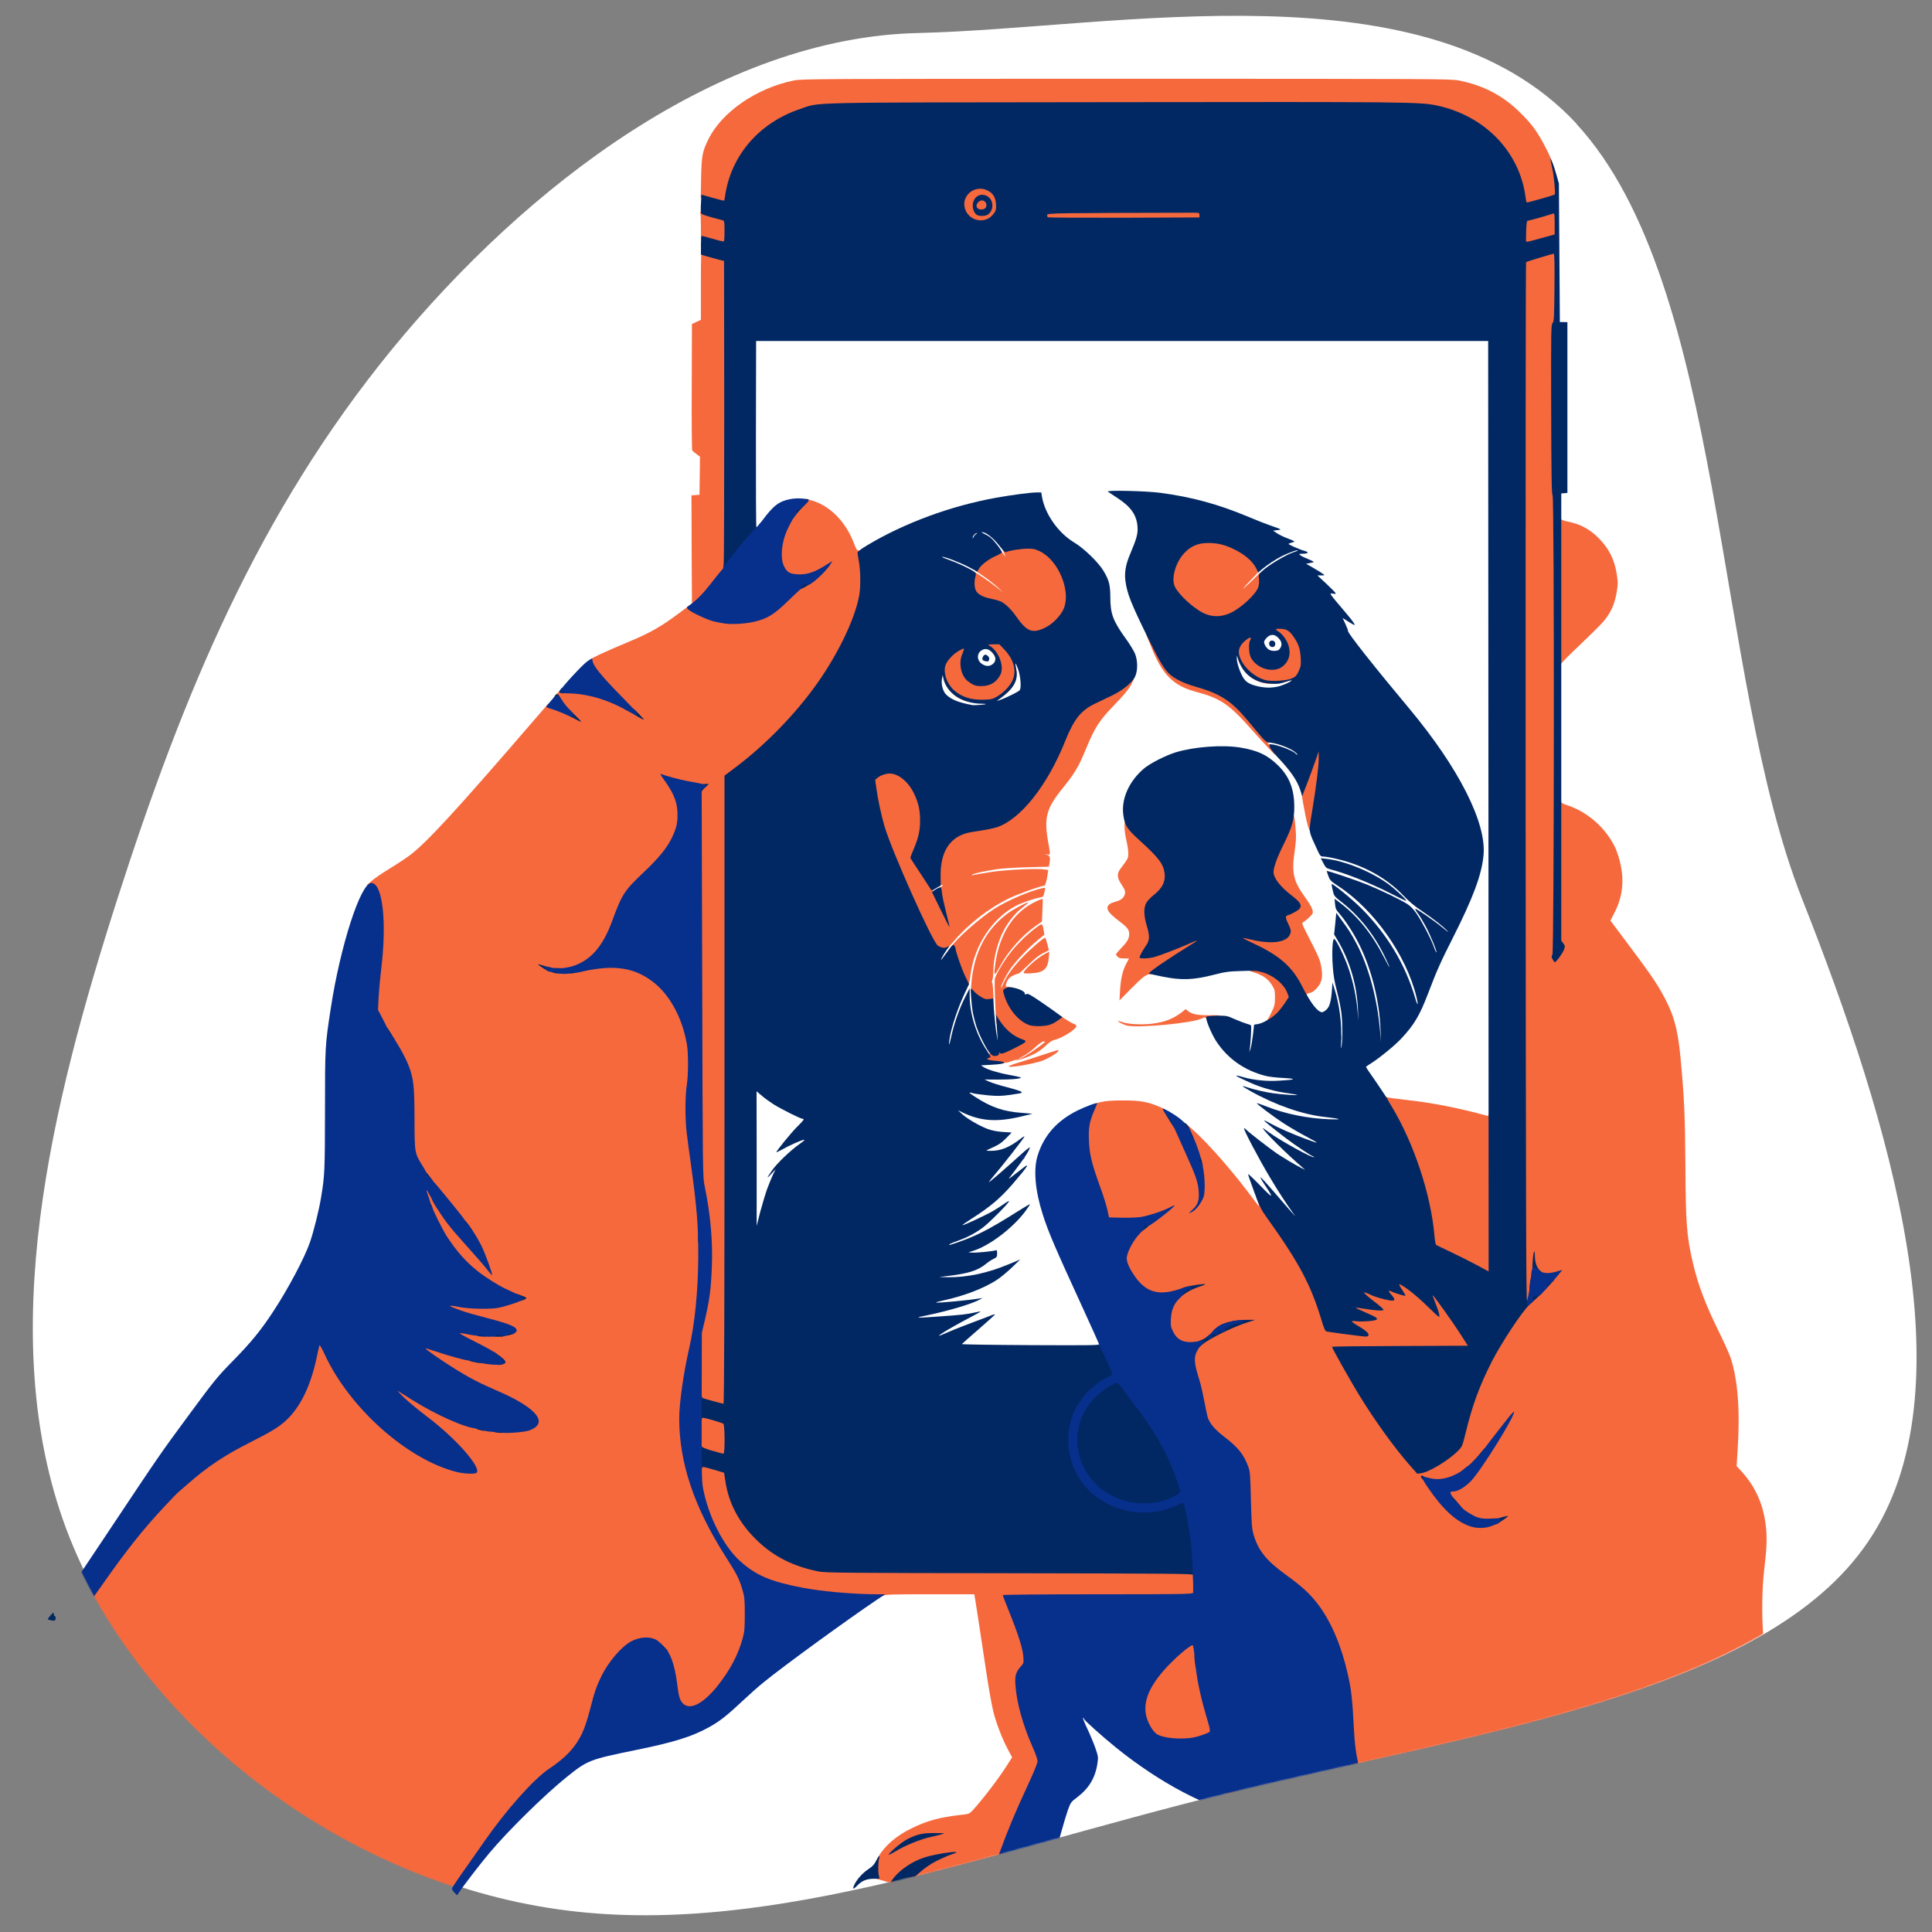 <?xml version="1.0" encoding="UTF-8" standalone="no"?>
<svg
   version="1.0"
   width="2048px"
   height="2048px"
   viewBox="0 0 2048 2048"
   preserveAspectRatio="xMidYMid meet"
   id="svg464"
   sodipodi:docname="Photo.svg"
   xml:space="preserve"
   inkscape:version="1.2.2 (732a01da63, 2022-12-09)"
   xmlns:inkscape="http://www.inkscape.org/namespaces/inkscape"
   xmlns:sodipodi="http://sodipodi.sourceforge.net/DTD/sodipodi-0.dtd"
   xmlns="http://www.w3.org/2000/svg"
   xmlns:svg="http://www.w3.org/2000/svg"><rect x="0" y="0" width="2048" height="2048" fill="#808080" stroke="none"/><defs
     id="defs468"><filter
       id="mask-powermask-path-effect5258_inverse"
       inkscape:label="filtermask-powermask-path-effect5258"
       style="color-interpolation-filters:sRGB"
       height="100"
       width="100"
       x="-50"
       y="-50"><feColorMatrix
         id="mask-powermask-path-effect5258_primitive1"
         values="1"
         type="saturate"
         result="fbSourceGraphic" /><feColorMatrix
         id="mask-powermask-path-effect5258_primitive2"
         values="-1 0 0 0 1 0 -1 0 0 1 0 0 -1 0 1 0 0 0 1 0 "
         in="fbSourceGraphic" /></filter><filter
       id="mask-powermask-path-effect5263_inverse"
       inkscape:label="filtermask-powermask-path-effect5263"
       style="color-interpolation-filters:sRGB"
       height="100"
       width="100"
       x="-50"
       y="-50"><feColorMatrix
         id="mask-powermask-path-effect5263_primitive1"
         values="1"
         type="saturate"
         result="fbSourceGraphic" /><feColorMatrix
         id="mask-powermask-path-effect5263_primitive2"
         values="-1 0 0 0 1 0 -1 0 0 1 0 0 -1 0 1 0 0 0 1 0 "
         in="fbSourceGraphic" /></filter><filter
       id="mask-powermask-path-effect5268_inverse"
       inkscape:label="filtermask-powermask-path-effect5268"
       style="color-interpolation-filters:sRGB"
       height="100"
       width="100"
       x="-50"
       y="-50"><feColorMatrix
         id="mask-powermask-path-effect5268_primitive1"
         values="1"
         type="saturate"
         result="fbSourceGraphic" /><feColorMatrix
         id="mask-powermask-path-effect5268_primitive2"
         values="-1 0 0 0 1 0 -1 0 0 1 0 0 -1 0 1 0 0 0 1 0 "
         in="fbSourceGraphic" /></filter><mask
       maskUnits="userSpaceOnUse"
       id="mask5369"><path
         d="m 1667.981,132.242 c 158.14,171.357 145.279,583.294 239.42,821.922 94.142,238.172 179.009,520.434 70.027,680.882 -108.518,160.903 -410.886,200.901 -678.472,266.353 -267.586,65.906 -499.926,157.721 -722.065,121.814 -222.138,-35.453 -434.538,-199.083 -510.13,-402.712 -75.592,-204.083 -15.304,-448.619 54.723,-666.792 70.027,-217.719 148.865,-408.621 291.237,-582.705 142.373,-173.63 347.816,-330.442 557.896,-334.987 209.617,-5 539.054,-74.678 697.658,96.225"
         fill="#ffffff"
         id="path5371"
         style="display:inline;stroke-width:4.591"
         sodipodi:nodetypes="cccccccccc" /></mask><mask
       maskUnits="userSpaceOnUse"
       id="mask5373"><path
         d="m 1667.981,132.242 c 158.14,171.357 145.279,583.294 239.42,821.922 94.142,238.172 179.009,520.434 70.027,680.882 -108.518,160.903 -410.886,200.901 -678.472,266.353 -267.586,65.906 -499.926,157.721 -722.065,121.814 -222.138,-35.453 -434.538,-199.083 -510.13,-402.712 -75.592,-204.083 -15.304,-448.619 54.723,-666.792 70.027,-217.719 148.865,-408.621 291.237,-582.705 142.373,-173.63 347.816,-330.442 557.896,-334.987 209.617,-5 539.054,-74.678 697.658,96.225"
         fill="#ffffff"
         id="path5375"
         style="display:inline;stroke-width:4.591"
         sodipodi:nodetypes="cccccccccc" /></mask><mask
       maskUnits="userSpaceOnUse"
       id="mask5377"><path
         d="m 1667.981,132.242 c 158.14,171.357 145.279,583.294 239.42,821.922 94.142,238.172 179.009,520.434 70.027,680.882 -108.518,160.903 -410.886,200.901 -678.472,266.353 -267.586,65.906 -499.926,157.721 -722.065,121.814 -222.138,-35.453 -434.538,-199.083 -510.13,-402.712 -75.592,-204.083 -15.304,-448.619 54.723,-666.792 70.027,-217.719 148.865,-408.621 291.237,-582.705 142.373,-173.63 347.816,-330.442 557.896,-334.987 209.617,-5 539.054,-74.678 697.658,96.225"
         fill="#ffffff"
         id="path5379"
         style="display:inline;stroke-width:4.591"
         sodipodi:nodetypes="cccccccccc" /></mask><mask
       maskUnits="userSpaceOnUse"
       id="mask5381"><path
         d="m 1667.981,132.242 c 158.14,171.357 145.279,583.294 239.42,821.922 94.142,238.172 179.009,520.434 70.027,680.882 -108.518,160.903 -410.886,200.901 -678.472,266.353 -267.586,65.906 -499.926,157.721 -722.065,121.814 -222.138,-35.453 -434.538,-199.083 -510.13,-402.712 -75.592,-204.083 -15.304,-448.619 54.723,-666.792 70.027,-217.719 148.865,-408.621 291.237,-582.705 142.373,-173.63 347.816,-330.442 557.896,-334.987 209.617,-5 539.054,-74.678 697.658,96.225"
         fill="#ffffff"
         id="path5383"
         style="display:inline;stroke-width:4.591"
         sodipodi:nodetypes="cccccccccc" /></mask><mask
       maskUnits="userSpaceOnUse"
       id="mask5385"><path
         d="m 1667.981,132.242 c 158.14,171.357 145.279,583.294 239.42,821.922 94.142,238.172 179.009,520.434 70.027,680.882 -108.518,160.903 -410.886,200.901 -678.472,266.353 -267.586,65.906 -499.926,157.721 -722.065,121.814 -222.138,-35.453 -434.538,-199.083 -510.13,-402.712 -75.592,-204.083 -15.304,-448.619 54.723,-666.792 70.027,-217.719 148.865,-408.621 291.237,-582.705 142.373,-173.63 347.816,-330.442 557.896,-334.987 209.617,-5 539.054,-74.678 697.658,96.225"
         fill="#ffffff"
         id="path5387"
         style="display:inline;stroke-width:4.591"
         sodipodi:nodetypes="cccccccccc" /></mask><mask
       maskUnits="userSpaceOnUse"
       id="mask5389"><path
         d="m 1667.981,132.242 c 158.14,171.357 145.279,583.294 239.42,821.922 94.142,238.172 179.009,520.434 70.027,680.882 -108.518,160.903 -410.886,200.901 -678.472,266.353 -267.586,65.906 -499.926,157.721 -722.065,121.814 -222.138,-35.453 -434.538,-199.083 -510.13,-402.712 -75.592,-204.083 -15.304,-448.619 54.723,-666.792 70.027,-217.719 148.865,-408.621 291.237,-582.705 142.373,-173.63 347.816,-330.442 557.896,-334.987 209.617,-5 539.054,-74.678 697.658,96.225"
         fill="#ffffff"
         id="path5391"
         style="display:inline;stroke-width:4.591"
         sodipodi:nodetypes="cccccccccc" /></mask></defs><sodipodi:namedview
     id="namedview466"
     pagecolor="#ffffff"
     bordercolor="#000000"
     borderopacity="0.25"
     inkscape:showpageshadow="2"
     inkscape:pageopacity="0.0"
     inkscape:pagecheckerboard="true"
     inkscape:deskcolor="#d1d1d1"
     showgrid="false"
     inkscape:zoom="0.22392792"
     inkscape:cx="772.57004"
     inkscape:cy="1426.7984"
     inkscape:window-width="1278"
     inkscape:window-height="1000"
     inkscape:window-x="-7"
     inkscape:window-y="0"
     inkscape:window-maximized="0"
     inkscape:current-layer="g434" /><path
     d="m 1670.986,131.217 c 158.14,171.357 145.279,583.294 239.42,821.922 94.142,238.172 179.009,520.434 70.027,680.882 -108.518,160.903 -410.886,200.901 -678.472,266.353 -267.586,65.906 -499.927,157.721 -722.065,121.814 C 357.759,1986.735 145.36,1823.105 69.768,1619.476 -5.824,1415.393 54.464,1170.858 124.491,952.684 194.518,734.965 273.356,544.064 415.728,369.979 558.101,196.35 763.544,39.538 973.624,34.993 c 209.617,-5 539.055,-74.678 697.658,96.225"
     fill="#ffffff"
     id="path3167-2"
     style="display:inline;stroke-width:4.591"
     sodipodi:nodetypes="cccccccccc" /><g
     fill="#f65e1e"
     id="g322"><path
       d="M0 1880.5 l0 -167.5 11.8 0 c6.4 0 17.5 0.7 24.5 1.6 10.3 1.3 13.3 1.4 15.2 0.4 2.4 -1.3 8.4 -0.5 18.9 2.6 2.7 0.8 5 1.3 5.1 1.1 0.1 -0.1 4.4 -6 9.6 -13.2 5.2 -7.1 14.2 -19.7 19.9 -28 14.5 -20.8 32.5 -44.8 44.2 -58.7 8.9 -10.6 32.9 -36.8 36 -39.3 0.7 -0.6 5.1 -4.4 9.8 -8.5 21.6 -19.1 39.4 -31 67.5 -45.2 11 -5.5 23.1 -12.1 26.9 -14.6 21.6 -14.3 34.6 -36.7 43.1 -74.2 l3.2 -14.5 3.4 -0.3 c3.4 -0.2 3.4 -0.2 7.3 8.8 15.2 35.5 51.3 77.1 87.9 101.6 21.1 14.1 46.3 24.9 61.1 26.1 l6.8 0.6 -1.2 -2.4 c-7.1 -13.4 -27.6 -34.3 -50.8 -51.9 -9 -6.8 -19.9 -15.7 -24.3 -19.8 -6.9 -6.4 -7.9 -7.9 -7.9 -10.8 0 -5.8 4.1 -4.8 19.7 5.2 24.6 15.5 43.5 24.6 63.6 30.4 27.9 8 55.9 7.7 64.1 -0.9 l2.5 -2.6 -2 -3.2 c-4.4 -6.9 -20.7 -17 -42.2 -26.2 -24.4 -10.5 -46.4 -23 -67.7 -38.4 -7.3 -5.3 -8 -6.1 -8 -9.3 0 -3.2 0.2 -3.4 3.3 -3.4 1.7 0 7 1.3 11.7 2.9 12.2 4.2 31.4 9.7 40.1 11.5 11.1 2.3 25.1 3.8 26.1 2.8 1.3 -1.3 -13 -10.1 -31 -19.2 -16.2 -8.1 -16.2 -8.1 -16.2 -11.6 0 -4.2 1 -4.3 15.3 -1.2 16.1 3.5 44.7 2.8 44.7 -1.1 0 -1.7 -10.4 -5.3 -29.4 -10.1 -10.7 -2.7 -21.4 -5.7 -23.8 -6.6 -15.5 -5.8 -14.8 -5.4 -14.8 -9 0 -3.3 0.1 -3.4 4.3 -3.4 2.3 0 7.8 0.7 12.2 1.6 12.8 2.6 29.9 2.2 41.7 -1 5.4 -1.4 11.3 -3.2 13 -4 l3.3 -1.4 -6 -2.7 c-11.5 -5.1 -13.1 -5.9 -21.5 -10.9 -26.1 -15.2 -45.8 -37.2 -60 -67.1 -6.8 -14.3 -12 -28.9 -12 -33.9 0 -3.4 0.2 -3.6 3.3 -3.6 3 0 3.4 0.5 7.5 8.4 9.1 17.8 21.4 34 44.5 58.6 l8 8.5 -5.7 -11 c-6.8 -13.4 -14.7 -24.5 -32.4 -45.8 -24.2 -29.2 -30.9 -38.5 -35.5 -49.8 -2.1 -5.2 -2.2 -6.7 -2.3 -37.4 -0.2 -48.3 -1.8 -54.2 -24.2 -89.8 -4.1 -6.6 -9 -15.3 -10.9 -19.4 l-3.6 -7.5 0.6 -15.6 c0.3 -8.6 1.5 -23.1 2.7 -32.2 4 -32.8 3.6 -58.2 -1.1 -73.7 -2.7 -8.5 -4.4 -11.1 -8.2 -12.1 l-3 -0.8 5 -4.4 c2.7 -2.5 11.1 -8.2 18.6 -12.8 7.4 -4.5 17.1 -10.9 21.5 -14.1 18.2 -13.5 50 -48.1 134.9 -146.7 l12.2 -14.1 8 2.7 c4.4 1.5 7.7 2.2 7.3 1.6 -0.3 -0.6 -2.4 -3.7 -4.5 -7 l-3.9 -5.8 3.3 -3.3 3.4 -3.3 12.5 0.9 c19.1 1.4 32 4.4 47.5 11.3 l6 2.7 -8.1 -8.3 c-20.7 -21.2 -27.4 -30.1 -27.4 -36.3 0 -2.4 1.1 -3.2 11.2 -8 6.2 -2.9 20.2 -9 31 -13.5 22.1 -9.2 34 -16 53.3 -30.5 l13 -9.7 -0.3 -57.4 -0.2 -57.3 4.2 -0.3 4.3 -0.3 0.3 -20.2 0.2 -20.2 -3.7 -2.8 c-2.1 -1.5 -4.1 -3.2 -4.5 -3.8 -0.4 -0.5 -0.7 -30.9 -0.5 -67.5 l0.2 -66.5 4.8 -2.3 4.7 -2.2 0 -36 c0 -33.6 0.1 -36 1.8 -36 0.9 0.1 7.1 1.6 13.7 3.4 l12 3.4 0 165.5 0 165.6 -3.1 3.3 c-1.7 1.8 -7 8.3 -11.7 14.4 -10.2 13.2 -16.9 19.4 -21.1 19.4 -4.4 0 -1.9 2.2 8.7 7.4 23.2 11.3 48.4 11.7 69 0.9 5.4 -2.8 10.3 -6.8 19.4 -15.7 7.7 -7.5 14.4 -13.1 18 -15 5.9 -3.2 15.3 -9.4 15.3 -10.1 0 -0.2 -2 0.3 -4.5 1.2 -6.7 2.2 -24 1.5 -27.7 -1.2 -6 -4.5 -8.5 -15.4 -6.9 -29.7 1.9 -16.5 9.1 -31.6 21.1 -44.1 l6.7 -7.1 6.4 1.8 c19.3 5.3 36.4 22.5 45 45.2 2.6 6.7 3.6 8.3 4.9 7.9 1.4 -0.4 2 0.6 3 5.2 1.8 8.6 2.5 33.7 1 43.4 -3.8 26.1 -24.3 68.3 -49.9 102.4 -22.5 30.2 -52.1 59.9 -81.8 82.2 l-11.3 8.5 0 332.9 0 332.9 -4.1 0 c-3.3 0 -12.1 -2.1 -24.1 -5.6 -1.7 -0.5 -1.8 -3.2 -1.8 -38.3 0 -29.3 0.3 -38.9 1.4 -43.1 11.9 -46 12.4 -91.6 1.6 -143.5 -2.1 -9.9 -2.1 -11.9 -2.7 -218.5 l-0.5 -208.5 -8.3 -1.2 c-4.5 -0.6 -11 -1.9 -14.3 -2.7 -3.3 -0.9 -6.5 -1.6 -7 -1.6 -0.6 0 0.5 2.6 2.4 5.8 9.2 15.3 10.6 36.4 3.4 53.3 -5.4 12.8 -11.3 20.4 -30 38.9 -23.8 23.4 -24.5 24.5 -35.5 54.4 -9.2 24.8 -20.7 38.5 -38.3 45.8 -4.9 2 -4.1 1.9 7.8 -0.9 10.4 -2.4 37.2 -2.9 46.5 -0.8 15.4 3.4 31 13.7 42 27.7 10.1 12.8 18.5 33 21.7 52.2 1.7 10 1.6 38.2 -0.2 49.1 -2.8 17.7 -2 31.6 4.5 79 5.5 39.4 6.2 47.1 7.5 79.5 1.6 41 -2.2 88.8 -9.6 120.9 -2.3 10.1 -7.3 38.5 -8.9 50.5 -4 29.6 1.1 65 13.9 98.3 3.5 8.8 10.2 23.6 9.1 19.8 -4.8 -16.1 -5.8 -21.7 -6.2 -35.7 l-0.5 -14.8 2.7 0 c1.5 0 8.2 1.6 14.9 3.6 l12.2 3.6 1.3 8.7 c3.4 23.6 14.7 44.9 33.8 63.2 17.7 17 37.7 27.1 64.3 32.6 7.9 1.6 23.2 1.7 203.3 2 l194.8 0.3 -0.3 13.8 -0.3 13.7 -99.7 0.3 c-54.9 0.1 -99.8 0.4 -99.8 0.6 0 0.2 2.5 6.6 5.6 14.2 10.5 26.3 13.6 36.7 14.2 48.1 l0.5 10.2 -3.6 4.2 c-5.3 6.2 -6.1 9.3 -4.7 19.7 2.4 18.5 8 37.4 17.2 58.2 8.4 19.1 8.4 19.7 -4.9 48 -12.8 27.3 -21.6 48.4 -30.2 72.1 -5.3 14.7 -10 22.7 -17.3 29.4 -5.2 4.9 -6.5 5.5 -14.6 7.4 -20.7 4.9 -42 4.9 -62.2 0 -4.6 -1.1 -9 -1.7 -9.7 -1.5 -2.3 0.9 -1.4 -3.5 1.7 -8.3 3.8 -5.9 14 -16 21 -20.6 3.3 -2.2 4.5 -3.4 3 -3 -4.7 1.3 -14.9 6.3 -20.8 10.3 -5.7 3.9 -16.2 14.4 -16.2 16.3 0 0.5 -1.1 0.9 -2.4 0.9 -1.8 0 -2.3 -0.4 -2 -1.8 0.4 -1.4 -0.8 -2.1 -6.8 -3.7 l-7.3 -2 -0.3 -8.8 c-0.3 -8.3 -0.1 -9.2 2.8 -14.2 6.9 -12 19.2 -22.6 35.5 -30.5 16.1 -7.9 29.7 -11.6 51 -14 9.9 -1.1 10 -1.1 13.9 -5.3 9.8 -10.6 28 -34.4 36.1 -47.4 l5.4 -8.5 -4.4 -8.2 c-6.1 -11.4 -12.2 -27.1 -15.6 -40.6 -1.6 -6.3 -5.2 -26.6 -7.9 -45 -6.4 -42.6 -9.8 -64.8 -11.1 -72.7 l-1.1 -6.3 -47 0 c-42.5 0 -47.3 0.2 -49.9 1.7 -2.6 1.6 -4.9 1.6 -29.1 0.5 -33.2 -1.5 -53.8 -4.2 -78.3 -10.3 -19.5 -4.8 -33.3 -11.9 -46.6 -23.8 l-5.7 -5.1 4.8 7.9 c5.1 8.7 9.5 20.9 11.2 31.7 1.7 10.9 0.5 38.3 -2.1 47.5 -4.8 17.5 -13.4 33.7 -26.7 50.3 -11.9 14.7 -21.8 21.5 -31.6 21.6 -8.3 0 -12.6 -2.9 -14.7 -10 -0.5 -1.9 -1.7 -9 -2.5 -15.6 -2.6 -20.1 -6.4 -30.1 -14.8 -39 -6 -6.3 -11.9 -9 -17.9 -8 -13.4 2.1 -30.9 19.2 -41.3 40.2 -5.4 11.1 -7.4 16.9 -12.5 36.8 -8 30.8 -17.7 44.7 -43.1 61.6 -16.3 10.9 -45.7 43.9 -69.1 77.7 -5.6 8.1 -15.1 21.7 -21.1 30 -5.9 8.4 -10.8 15.7 -10.8 16.2 0 0.5 0.7 1.4 1.5 2.1 1.1 0.9 1.2 1.7 0.4 3.2 -0.9 1.6 -0.4 2.7 2.5 6.1 7.1 8.3 23.2 28.3 25.5 31.5 l2.2 3.2 -258 0 -258.1 0 0 -167.5z"
       id="path264"
       style="fill:#f6693d;fill-opacity:1"
       mask="url(#mask5389)" /><path
       d="M1122 2043.9 c9.4 -8.3 26.1 -17.9 40.7 -23.5 15.2 -5.7 41.4 -11.6 69.3 -15.4 8.5 -1.2 15.6 -2.3 15.6 -2.3 0.1 -0.1 2.9 -7.1 6.3 -15.6 9.4 -23.3 20.2 -44.3 31.3 -60.9 5.9 -8.8 6.5 -10.2 4.4 -10.2 -3 0 -1.6 -2.6 5.5 -10.4 6.7 -7.2 7.4 -7.7 10.7 -7.4 3.1 0.3 3.8 0.8 4.9 3.8 0.7 1.9 9.6 26.1 19.8 53.7 17.3 46.8 20.5 57.3 17.5 57.3 -0.5 0 -1 -0.7 -1 -1.5 0 -2.2 -0.6 -1.9 -7 2.8 -3.1 2.3 -7.8 5.4 -10.3 6.9 -3.8 2.2 -5.4 4.3 -11.3 14.7 l-6.8 12.1 -97 0 -97.1 -0.1 4.5 -4z"
       id="path266"
       style="fill:#f6693d;fill-opacity:1"
       mask="url(#mask5385)" /><path
       d="M1482 2040.8 c0 -4 -0.5 -12.5 -1 -18.8 -3.3 -36.6 -9.5 -60.2 -26.5 -100 -17.1 -40.2 -20.8 -54.8 -22.5 -89.5 -1.4 -27.7 -2.6 -38.8 -6.2 -54.4 -6.7 -30 -17.4 -55.3 -31.1 -73.7 -8.8 -11.7 -17.1 -19.4 -34.8 -32.2 -20.6 -14.9 -29 -25.5 -34 -42.2 -1.9 -6.6 -2.2 -10.9 -2.9 -37 -0.6 -26 -0.9 -30.2 -2.7 -35 -4.9 -13.3 -10.7 -20.6 -26.2 -32.5 -9.7 -7.5 -14.9 -13.7 -17 -20.5 -0.6 -1.9 -2.2 -9.6 -3.5 -17 -1.4 -7.4 -3.9 -17.8 -5.5 -23.1 -5.6 -18.2 -6.3 -28.1 -2.6 -35.3 0.8 -1.6 1.5 -2.9 1.5 -3.1 0 -0.1 -3.6 -0.5 -8.1 -0.8 -10.3 -0.7 -14.6 -3.2 -18.4 -11.1 -2.6 -5.3 -2.7 -6.2 -2.3 -16.8 0.4 -12.4 1.7 -16.2 8.1 -23.5 2.3 -2.7 2.7 -3.4 1.2 -2.8 -1.1 0.5 -7.3 1.1 -13.7 1.3 -11 0.3 -12.1 0.2 -17.5 -2.3 -6.8 -3.1 -11.1 -6.9 -16.5 -14.8 -7 -10.3 -9.1 -16 -8.6 -23.2 1.1 -13 10.4 -26.7 24.6 -36.4 3.5 -2.4 6.2 -4.4 6 -4.6 -0.2 -0.1 -3.4 0.4 -7.1 1.1 -4.8 1 -12.2 1.4 -24.5 1.2 l-17.6 -0.3 -1.8 -8.2 c-1 -4.6 -4.5 -15.8 -7.9 -25 -9.6 -26.5 -11.1 -33.2 -11.6 -51.4 -0.5 -13.7 -0.3 -16.4 1.6 -23.3 1.2 -4.3 3 -9.5 4.1 -11.6 1.9 -3.6 2.4 -4 9.7 -5.7 5.9 -1.4 11.8 -1.8 24.3 -1.8 18.3 0 26.4 1.5 40 7.6 6.5 2.9 7.2 3.6 11.5 10.5 7.8 12.4 25.7 51.7 29.5 64.7 1.7 5.8 1.9 6 1.9 2.4 0.2 -9 -5.3 -28.3 -13.3 -46.4 -2 -4.5 -3.6 -9.6 -3.6 -11.3 l0 -3.2 9.2 8.3 c16.5 15.1 42.5 45 61.7 71.1 3.6 4.8 6.6 8.6 6.8 8.4 0.2 -0.2 -0.6 -2.8 -1.7 -5.7 -2.5 -6.4 -2.3 -6.2 6.7 6.1 38.1 52.3 52.1 77.8 63.8 116.3 3.1 10.4 4.2 12.8 5.9 13.2 5.3 1.1 31.8 4.6 32.8 4.3 0.6 -0.2 -1.9 -2.2 -5.5 -4.3 -6.5 -3.8 -6.7 -4.1 -6.7 -7.8 l0 -4 8.8 0.7 c12.1 0.9 13 -0.3 3.2 -4.3 -7.8 -3.2 -8 -3.3 -8 -6.7 0 -3.3 0.1 -3.4 4.3 -3.3 2.3 0 7.6 0.6 11.7 1.3 7.4 1.4 7.4 1.4 5 -0.6 -10.2 -7.9 -12 -9.9 -12 -13.4 0 -3.3 0.1 -3.4 3.8 -3.4 2 0 5.7 1 8.2 2.1 6.3 2.9 16.5 6 15.1 4.6 -0.6 -0.6 -1.1 -2.8 -1.1 -4.9 0 -3.7 0.1 -3.8 3.5 -3.8 2 0 5 0.7 6.8 1.6 3.2 1.7 3.2 1.6 1.5 -0.3 -1 -1.1 -1.8 -3.4 -1.8 -5.1 0 -3 0.2 -3.2 3.8 -3.2 5 0 16.1 7.2 27.1 17.6 8 7.5 9.4 8.2 6.6 3.4 -0.8 -1.4 -1.4 -4 -1.5 -5.7 0 -3.1 0.2 -3.3 3.5 -3.3 3.4 0 4 0.6 13.4 13.4 15.3 20.6 27.1 39.5 27.1 43.4 l0 3.2 -70.5 0 c-38.8 0 -70.5 0.2 -70.5 0.5 0 1.1 19.8 35.8 27.2 47.8 21.8 35 55.8 79.7 60.7 79.7 5.6 0 28.5 -14.5 37.4 -23.8 3.5 -3.6 4.1 -5.1 7.3 -18.1 10.9 -45.3 26.3 -78.8 55.2 -120.4 l7.7 -11.2 0.5 -555 0.5 -554.9 14 -4.3 c7.7 -2.3 15.9 -4.2 18.3 -4.3 l4.3 0 -0.3 39 c-0.3 33.4 -0.5 39.2 -1.8 40 -1.3 0.8 -1.5 11.7 -1.5 88.4 0 68.7 0.3 87.8 1.3 88.8 0.9 0.9 1.2 51.3 1.2 245.1 0 163.4 0.3 243.6 1 243.2 0.6 -0.3 1.7 -2 2.6 -3.7 1.4 -2.7 1.4 -3.1 0 -4.7 -1.4 -1.6 -1.6 -10 -1.6 -77.4 0 -66.6 0.2 -75.7 1.5 -75.7 0.8 0 1.5 0.6 1.5 1.3 0 0.7 2.6 2.1 5.8 3.1 22 7 41.8 24.5 51.7 45.8 1.8 4.1 4.4 12.1 5.5 17.9 3.8 18 1.6 34.5 -6.6 50.4 l-4.3 8.4 18.4 24.5 c21.6 28.8 29.4 39.9 36.2 52.1 12.3 21.8 16.8 37.5 19.7 68.6 4 42.3 4.9 63.7 5.2 114.9 0.3 60.3 1.3 74.4 7.9 102.6 5.4 23.1 13.1 43.6 27.4 72.7 5.5 11.1 11.1 23.6 12.5 27.7 7.8 23.2 10.3 56.5 7.5 98.8 l-1 16.3 5.1 5.6 c15.3 16.7 23.8 36.3 26.1 60.3 1.1 11.7 0.7 21.6 -2.2 46 -2.1 18.6 -2.5 47.2 -0.8 66.5 2.8 33.2 10.7 90.1 22.8 164.5 4.8 29.5 7.5 49.4 9.6 69.5 1.6 16.2 5.5 70.7 5.5 77.4 l0 4.1 -212.5 0 -212.5 0 0 -7.2z m96.3 -426.2 c3.2 -1.4 3.1 -1.4 -3.4 -1.5 -13.6 -0.2 -22.8 -5.3 -34 -18.9 -6.2 -7.5 -7 -8.9 -6.7 -12.1 0.3 -3.3 0.6 -3.6 4.5 -4.3 9.9 -1.6 18.1 -9.3 31.4 -29.3 4.4 -6.6 6.6 -10.2 4.8 -8 -6.3 7.8 -19.7 20.1 -26 23.8 -9.1 5.4 -15.2 6.9 -25.8 6.5 l-8.9 -0.3 4.9 7 c13.8 20 28.5 33 42.7 37.6 6.1 2 11.1 1.8 16.5 -0.5z m57.6 -251.3 l9.1 -9.8 -6.7 -0.8 c-4.6 -0.5 -7.4 -1.4 -8.9 -2.8 l-2.2 -2.1 -0.6 2.9 c-0.3 1.5 -1 6.6 -1.6 11.3 -0.6 4.7 -1.3 9.5 -1.6 10.8 -0.4 2 -0.2 2.2 1.5 1.3 1 -0.6 6 -5.5 11 -10.8z"
       id="path268"
       style="fill:#f6693d;fill-opacity:1"
       mask="url(#mask5381)" /><path
       d="M1231.7 1844.4 c-3.3 -0.8 -7.1 -2.3 -8.7 -3.4 -3.9 -2.8 -8.5 -10.4 -10.5 -17.4 -2.4 -8.1 -1.6 -22.9 1.5 -30.6 3.7 -9.5 12.9 -22 24.5 -33.6 13.1 -13.2 20.4 -18.4 25.6 -18.4 3.3 0 3.7 0.3 4.3 3.1 0.3 1.7 0.6 5 0.6 7.3 0 11.2 6 42.2 12.2 63.1 2.3 7.7 4.4 16.3 4.6 19.1 l0.4 5.1 -5.2 2.2 c-2.9 1.2 -8.2 2.9 -11.9 3.7 -8.5 1.8 -29.7 1.7 -37.4 -0.2z"
       id="path270"
       style="fill:#f6693d;fill-opacity:1" /><path
       d="M751.3 1540.8 l-10.3 -3.1 0 -19.3 0 -19.4 2.5 0 c3.2 0 24.6 5.9 26.3 7.2 0.9 0.8 1.2 5.9 1.2 19.4 l0 18.4 -4.7 -0.1 c-2.7 -0.1 -9.4 -1.5 -15 -3.1z"
       id="path272"
       style="fill:#f6693d;fill-opacity:1" /><path
       d="M1562 1343.9 c-6.9 -3.7 -19 -9.9 -27 -13.6 -8 -3.7 -15 -7.1 -15.6 -7.5 -0.6 -0.5 -1.4 -4.7 -1.8 -9.4 -3.6 -43.7 -21.8 -98.8 -45.8 -138.2 -4.2 -6.9 -5.4 -14.1 -2 -12.3 0.9 0.6 10.4 1.9 21 3.1 26.7 2.8 55.9 8.6 85 16.6 1.6 0.5 2.2 0.2 2.2 -1 0 -0.9 0.7 -1.6 1.5 -1.6 1.3 0 1.5 10.2 1.5 85.5 l0 85.5 -3.2 -0.1 c-2 -0.1 -8.2 -2.8 -15.8 -7z"
       id="path274"
       style="fill:#f6693d;fill-opacity:1" /><path
       d="M1069.5 1130.2 c0.6 -0.6 4.8 -2.2 9.5 -3.6 4.7 -1.4 16.1 -5 25.4 -8.1 18.7 -6.1 17.6 -5.8 17.6 -4.6 0 1.6 -10.4 8 -17.1 10.5 -9.7 3.6 -38 8.2 -35.4 5.8z"
       id="path276"
       style="fill:#f6693d;fill-opacity:1" /><path
       d="M1049.5 1127.4 c-1.1 -0.3 -3 -0.7 -4.2 -1 -1.8 -0.3 -2.3 -1.1 -2.3 -3.7 0 -2.8 0.5 -3.6 3.5 -5 2 -0.9 4.9 -1.7 6.5 -1.7 1.6 0 3.2 -0.4 3.5 -1 0.3 -0.5 1.3 -1 2.2 -1 0.9 0 5.9 -2 11.2 -4.5 l9.5 -4.6 -4.4 -2.6 c-7.3 -4.3 -10.6 -7.1 -15 -12.7 l-4 -5.3 -1.1 -21.9 c-0.5 -12 -0.7 -23.2 -0.3 -24.9 1 -4.4 8.9 -17.9 16 -27 7.3 -9.4 18.3 -20.3 27.4 -26.9 7.1 -5.3 7 -5.3 8.4 3 l0.7 4.2 -7.3 6 c-9.4 7.6 -23.6 22.6 -28.8 30.3 -4.6 6.6 -10 17.6 -10 19.9 0.1 0.8 1.2 -1.2 2.6 -4.5 3.5 -8.2 10.2 -17.3 20.4 -27.9 8 -8.3 22.2 -20.6 23.9 -20.6 0.6 0 4.4 13.5 3.8 13.5 -0.1 0 -2.9 1.3 -6.2 3 -4.1 2 -9 5.9 -15.3 12.2 -5.2 5.1 -9.9 9.3 -10.5 9.3 -0.7 0 -3.1 0.9 -5.4 1.9 -4.4 2 -6.7 4.8 -7.8 9.4 -0.6 2.4 -0.5 2.7 1.9 2.7 1.9 0 2.6 0.5 2.6 2 0 1.1 -0.9 2.4 -1.9 2.8 -1.9 0.7 -1.9 0.8 0.4 6.6 3.4 8.4 9.1 16.2 15 20.7 11.4 8.6 21.2 9 32.5 1.4 2.9 -1.9 5.4 -3.5 5.7 -3.5 0.2 0 3.1 1.8 6.4 4.1 3.3 2.2 7.3 4.5 8.9 5.1 1.7 0.5 3 1.6 3 2.3 0 3.6 -15.2 13.1 -23.8 15 -2 0.4 -5.3 2.7 -8.5 5.8 -2.8 2.9 -7.9 6.6 -11.2 8.3 -7.4 3.9 -18.2 7.7 -19.4 6.9 -0.5 -0.3 -3.3 0.4 -6.3 1.6 -5.2 2 -17.9 3.4 -22.3 2.3z m37.7 -8.3 c5.6 -3.3 16.5 -10.9 20.3 -14.3 0.5 -0.4 0 -0.8 -1.3 -0.8 -1.3 0 -5 2.5 -9 6.3 -3.7 3.4 -9.5 7.7 -12.8 9.4 -3.2 1.8 -5.4 3.3 -4.9 3.3 0.6 0 4 -1.8 7.7 -3.9z"
       id="path278"
       style="fill:#f6693d;fill-opacity:1" /><path
       d="M1194.5 1087.1 c-3.6 -0.9 -9.9 -4.1 -9.2 -4.7 0.2 -0.2 2.4 0.3 4.8 1.2 6.1 2.2 20.6 2.9 31.7 1.5 13.6 -1.7 22.6 -5.4 32.4 -13.2 l2.6 -2.2 2.8 2.2 c4.2 3.3 10 4.4 22.7 4.3 10.9 -0.2 11.7 -0.1 11.7 1.7 0 1.6 -1 1.9 -7.2 2.3 -5.4 0.4 -7.6 0.2 -8.4 -0.8 -0.9 -1.2 -1.6 -1.2 -4 0.1 -10.2 5.1 -67.7 10.5 -79.9 7.6z"
       id="path280"
       style="fill:#f6693d;fill-opacity:1" /><path
       d="M1342.2 1082.6 c1 -0.7 3.4 -4.8 5.5 -9.2 3.4 -7.1 3.8 -8.7 3.8 -16 0 -7.2 -0.3 -8.6 -3 -12.9 -4.1 -6.7 -9.9 -10.8 -18.9 -13.6 -9.7 -3 -10 -4.9 -0.8 -4.9 7.1 0 15.1 1.9 21.3 5 9.8 5 18.9 17.2 18.9 25.2 0 9.4 -16.6 27.8 -24.9 27.8 -3.2 -0.1 -3.4 -0.2 -1.9 -1.4z"
       id="path282"
       style="fill:#f6693d;fill-opacity:1" /><path
       d="M1052 1070.5 l0 -8.6 -4.8 0.7 c-4.2 0.5 -5.5 0.2 -9.3 -2.1 -8.9 -5.5 -9.1 -5.8 -8.4 -15.5 2.3 -34 15.1 -59.4 39 -77 5.6 -4.1 21.5 -12.5 21.5 -11.3 -0.1 0.5 -3 3 -6.6 5.7 -6.8 5.1 -14.4 14.4 -19.4 23.9 -6.4 11.8 -11 29.8 -11 42.7 0 3.8 -0.5 8.1 -1 9.6 -0.6 1.6 -0.7 3 -0.2 3.3 1.2 0.8 2.3 37.1 1.1 37.1 -0.5 0 -0.9 -3.8 -0.9 -8.5z"
       id="path284"
       style="fill:#f6693d;fill-opacity:1" /><path
       d="M1187.3 1049.9 c0.7 -12.5 2.8 -21.4 6.7 -28.6 l2.8 -5.3 -5.2 0 c-3.9 0 -5.7 -0.5 -6.9 -1.8 -1 -1 -1.7 -2.2 -1.7 -2.6 0 -0.4 2.7 -3.6 5.9 -7 6.3 -6.5 8.1 -9.8 8.1 -14.7 0 -4.1 -2.2 -7.1 -8.8 -12 -3.1 -2.3 -7.6 -6 -9.9 -8.2 -6.8 -6.5 -5.6 -11.2 3.6 -13.7 5.8 -1.5 8.6 -3.5 10.1 -7 1.4 -3.5 0.8 -5.5 -3.6 -12.1 -4.5 -6.8 -4.6 -11.1 -0.1 -16.8 7.6 -10 7.7 -10.2 7.7 -15.7 0 -2.9 -0.9 -9 -2 -13.6 -1.1 -4.6 -2 -11.1 -2 -14.5 0 -5.3 0.3 -6.3 1.8 -6.3 0.9 0 2.7 1.7 3.9 3.9 1.3 2.2 6.9 8.1 12.5 13.3 23.5 21.3 26.8 26.1 27.5 39.7 0.4 8 0.3 9 -2.4 14.1 -1.9 3.7 -4.7 7 -8.8 10.3 -6.8 5.4 -10.5 10.8 -10.5 15.3 0 1.7 1.1 6.8 2.5 11.4 1.7 5.5 2.5 10.8 2.5 15.5 0 6.8 -0.3 7.6 -4 13.1 -2.1 3.2 -3.7 6 -3.5 6.2 1.2 1.3 24.4 -6.8 42.3 -14.7 5.1 -2.3 10.8 -4.1 12.7 -4.1 3.3 0 3.5 0.2 3.5 3.3 0 2.6 -0.6 3.6 -3.2 5.1 -8.5 4.9 -34 21.4 -39.8 25.8 -4.9 3.7 -7.2 4.8 -9.6 4.6 -4.2 -0.3 -8.1 2.7 -21.8 16.6 l-10.9 11.1 0.6 -10.6z"
       id="path286"
       style="fill:#f6693d;fill-opacity:1" /><path
       d="M1377.4 1048.8 c-10.4 -20.9 -23.7 -32.7 -51 -45.4 -12.2 -5.7 -12.4 -5.8 -12.4 -9.1 0 -3.1 0.2 -3.3 3.4 -3.3 1.9 0 7.4 1 12.3 2.1 16.5 4.1 29.8 2.6 33.9 -3.7 1.4 -2 1.3 -2.7 -1.1 -7.4 -1.9 -3.8 -2.5 -6.3 -2.3 -9.7 0.3 -4.4 0.5 -4.7 4.2 -5.9 5.9 -2.1 10.6 -5.3 10 -6.9 -0.3 -0.8 -4 -4.1 -8.3 -7.4 -23.1 -17.8 -24.5 -27.6 -8.6 -59.6 4.1 -8.2 8.3 -18 9.2 -21.7 1.3 -5 2.2 -6.8 3.4 -6.8 1.9 0 2.5 3 3.5 17.3 0.5 6.1 0.1 12.3 -1.1 20.2 -3.5 23.3 -1.6 32.3 10.4 48.8 6.7 9.2 9.5 14.9 8.6 17.7 -0.6 1.9 -6.6 7.6 -10 9.5 -1.7 1 -1.4 1.9 3.5 11.5 13.2 25.8 14.1 27.8 15.5 35.5 2.1 10.9 0.8 17.1 -4.7 23.1 -2.7 2.9 -5.2 4.6 -7.5 5 -2.3 0.4 -3.3 1.1 -2.9 2 0.4 1 -0.2 1.4 -1.9 1.4 -2.1 0 -3.1 -1.2 -6.1 -7.2z"
       id="path288"
       style="fill:#f6693d;fill-opacity:1" /><path
       d="M1020.1 1037.8 c-3.2 -6.8 -6 -14.7 -10.7 -30.6 -0.3 -1 -0.8 -1 -2.5 -0.1 l-2.2 1.1 2.3 -3.2 c7.3 -10.3 31 -31.3 46.8 -41.5 13.6 -8.7 37.4 -19 51.2 -22 3.2 -0.7 3.2 -0.7 2.5 2.6 -1.2 6.3 -1.5 6.7 -5.3 7.3 -6.5 1.2 -19.5 5.7 -25.3 8.8 -24.8 13.1 -43.7 41.5 -47.9 71.8 -2.2 16.5 -3.4 17.3 -8.9 5.8z"
       id="path290"
       style="fill:#f6693d;fill-opacity:1" /><path
       d="M1054.4 1026.9 c3.3 -30.8 15.5 -53.8 35.6 -66.8 5.8 -3.8 14.7 -7.8 15.3 -7 0.2 0.2 0 5.7 -0.3 12.1 l-0.5 11.7 -7 4.9 c-13.9 9.7 -28.7 26.4 -37 41.7 -6 11 -7 11.5 -6.1 3.4z"
       id="path292"
       style="fill:#f6693d;fill-opacity:1" /><path
       d="M1085 1031.5 c0 -3.2 14.7 -16.3 22.9 -20.5 l4.4 -2.2 -0.6 6.8 c-1.1 11.6 -5.3 15.3 -18.1 16.1 -4.7 0.3 -8.6 0.2 -8.6 -0.2z"
       id="path294"
       style="fill:#f6693d;fill-opacity:1" /><path
       d="M993 1006.2 c-2.8 -1.4 -4.5 -3.6 -8.7 -11.7 -11.9 -23 -35.4 -76.2 -45.7 -103.9 -6.2 -16.6 -12.1 -42.6 -13.3 -59.1 -0.5 -7.2 -0.3 -8.2 1.5 -9.8 4.7 -4.3 17 -6 25.4 -3.6 6.4 1.7 15.3 10.9 19.8 20.3 5 10.6 6.4 17.6 6.4 32.1 -0.1 13 -1.3 19.1 -6.3 31.3 l-2.9 7.1 5 7.1 c2.7 4 7.7 11.5 11 16.7 5.6 8.9 5.8 9.6 4.1 10.8 -1.7 1.3 -1.7 1.4 0.2 0.9 1.6 -0.4 2.5 0.4 4.1 3.8 l2.1 4.3 -0.4 -5.5 c-0.4 -5.2 -0.3 -5.6 2.4 -7.2 1.9 -1.2 2.3 -1.8 1.1 -1.8 -0.9 0 -2 0.5 -2.3 1 -1.8 2.9 -2.5 0 -2.5 -10.3 0 -18.1 2.8 -28.7 9.7 -37.4 6.3 -7.9 14.6 -11.4 32.8 -13.8 6.1 -0.9 13.8 -2.5 17.3 -3.6 25.1 -8.4 53.6 -44.3 72.5 -91.7 9.2 -22.9 16.7 -32.3 31.5 -39.3 4.8 -2.3 12.8 -6.1 17.7 -8.5 5 -2.3 12 -6.8 15.7 -9.8 5.8 -4.8 10.8 -7.1 10.8 -5 0 0.3 -1.5 3.4 -3.2 6.7 -2.2 4.1 -7.9 11 -17.3 20.7 -16.6 17.3 -20.8 23.8 -30.6 47.5 -7.7 18.6 -11.7 25.3 -24.9 41.6 -16.8 20.9 -19.4 30.6 -15 55.8 2.6 14.7 2.6 14.4 -0.7 13.8 l-2.8 -0.6 2.8 1.2 c2.8 1.1 3.3 3.3 2.1 9.4 l-0.6 3 -22.6 0.6 c-12.5 0.3 -27.2 1.3 -32.7 2.1 -13.7 2.1 -24.8 4.6 -26 5.8 -0.7 0.7 -0.3 0.8 1 0.4 1.1 -0.3 9.2 -1.7 18 -3.1 16 -2.6 50.2 -4.2 58.3 -2.8 l3.4 0.6 -0.7 4.6 c-1.1 7.9 -2.5 12.1 -4 12.1 -3.2 0 -26.6 8.4 -36.3 13 -21.6 10.3 -43.7 27.5 -59.2 45.8 -9.4 11.2 -11 11.9 -18 8.4z"
       id="path296"
       style="fill:#f6693d;fill-opacity:1" /><path
       d="M1386.1 874.3 c-1.2 -4.3 -3.3 -14.5 -4.7 -22.7 -2.4 -13.9 -2.5 -15 -1 -18.5 2.9 -6.7 12.3 -32.6 13 -35.8 0.7 -2.9 1.1 -3.3 4.2 -3.3 l3.4 0 0 9.5 c0 10.5 -2.5 31.8 -7 58.7 -1.7 9.9 -3 18.4 -3 18.9 0 0.5 -0.6 0.9 -1.4 0.9 -0.9 0 -2.2 -2.8 -3.5 -7.7z"
       id="path298"
       style="fill:#f6693d;fill-opacity:1" /><path
       d="M1344.5 792.8 c-3.8 -4 -11.9 -12.8 -17.8 -19.5 -23.9 -26.9 -32.9 -33 -58.4 -39.8 -24.8 -6.6 -36.3 -18.2 -48.4 -48.8 -2.2 -5.6 -4.3 -10.8 -4.6 -11.4 -0.3 -0.9 0.4 -1.3 2.1 -1.3 2.1 0 2.6 0.5 2.6 2.5 0 1.4 0.4 2.5 0.9 2.5 0.4 0 3 4.4 5.6 9.8 5.9 11.8 11.6 20.6 16.4 25 5 4.6 15.2 9.6 25.7 12.6 28.7 8.1 39.5 15.2 58.7 38.5 6.2 7.5 13.4 15.8 16 18.6 4.3 4.4 4.6 5 2.8 5.3 -2.8 0.4 -2.7 2.2 0.2 2.2 3 0.1 5.9 4.3 5.5 8.1 l-0.3 3.1 -7 -7.4z"
       id="path300"
       style="fill:#f6693d;fill-opacity:1" /><path
       d="M1025.3 743.5 c-7.6 -2.1 -12.2 -4.7 -17 -9.7 -4.4 -4.5 -8.2 -11.7 -8.3 -15.5 0 -1.3 -0.4 -2.3 -1 -2.3 -1.3 0 -1.3 -8.5 0.1 -13.4 2.1 -7.6 15.4 -18.6 22.7 -18.6 3.1 0 3.2 0.1 3.2 4 0 2.3 -0.7 5.4 -1.5 7 -0.9 1.6 -1.8 4.9 -2.1 7.2 -1.2 9.5 9.4 21.8 18.8 21.8 9.5 0 20 -10.4 18.3 -18.2 -2 -8.9 -7.3 -16.6 -12.6 -18.3 -1.4 -0.5 -1.9 -1.6 -1.9 -4.1 l0 -3.4 9 0 c8.9 0 9 0 13 3.7 4.7 4.1 10.9 14.1 11.6 18.7 0.5 2.5 0.3 2.8 -0.6 1.6 -1 -1.2 -1.1 -1 -0.6 1 3.6 14.7 -0.5 24 -14.9 34.4 l-7 5.1 -12 0.2 c-8.2 0.2 -13.7 -0.2 -17.2 -1.2z"
       id="path302"
       style="fill:#f6693d;fill-opacity:1" /><path
       d="M1338.7 723.9 c-6 -1.4 -12.9 -5.4 -17.4 -10.1 -4.3 -4.4 -9.3 -13.7 -9.3 -17.3 0 -1.7 -0.2 -1.7 -1 -0.5 -1.7 2.7 -1.2 -9.9 0.6 -13.7 2.4 -4.9 9.8 -10.3 14.1 -10.3 l3.5 0 -0.6 4.8 c-0.3 2.6 -0.8 6.5 -1.2 8.8 -1.1 7.5 5.4 16.3 15 19.9 5.9 2.3 10.2 1.4 15.4 -3.1 5.6 -4.7 7 -9.5 4.9 -15.9 -1.9 -5.5 -6.7 -11.8 -10.8 -14.2 -2.5 -1.5 -2.9 -2.3 -2.7 -5.3 0.3 -3.2 0.6 -3.5 3.8 -3.8 1.9 -0.2 5.9 -0.1 8.8 0.3 4.5 0.6 6 1.3 9.3 4.7 2.1 2.2 5.3 7 7.1 10.5 2.9 6 3.2 7.5 3.6 18.3 0.4 11 0.3 12.2 -2.1 17.4 -2.2 4.7 -3.3 6 -6.9 7.6 -5.5 2.5 -7.7 2.6 -4.7 0.1 2.1 -1.7 1.6 -1.7 -4.6 0.5 -7.4 2.5 -17.5 3 -24.8 1.3z"
       id="path304"
       style="fill:#f6693d;fill-opacity:1" /><path
       d="M1652 627 c0 -68.7 0.2 -78 1.5 -78 0.8 0 1.5 0.6 1.5 1.3 0 0.8 3.1 1.9 8.3 2.9 12.6 2.7 21.7 7.7 31.3 17.2 10.8 10.9 16.6 22.3 19.1 37.4 1.5 9.5 1.5 10.9 0 20.3 -2.1 12.4 -6.3 21.7 -13.9 30.6 -2.9 3.5 -14.2 14.6 -25 24.9 -10.9 10.2 -19.8 19.2 -19.8 20 0 0.8 -0.7 1.4 -1.5 1.4 -1.3 0 -1.5 -9.3 -1.5 -78z"
       id="path306"
       style="fill:#f6693d;fill-opacity:1" /><path
       d="M1087.5 670.6 c-3.6 -1.7 -7.7 -6 -13.7 -14.7 -5.4 -7.6 -11.6 -13.5 -16.4 -15.5 -1.9 -0.8 -6.6 -2.1 -10.6 -2.9 -8.3 -1.8 -13.2 -4.5 -15.3 -8.5 -2.2 -4.3 -1.8 -23 0.5 -23 1.4 0 16.4 10.1 24 16.2 l7.5 6 -6 -5.7 c-3.3 -3 -10 -8.3 -15 -11.7 -4.9 -3.4 -9.2 -6.3 -9.5 -6.5 -0.2 -0.2 0.5 -2 1.5 -4 2.5 -4.6 10.1 -10.4 19 -14.4 6.7 -3 7 -3 8.2 -1.3 0.7 1.1 1.9 2.8 2.8 3.9 1.4 1.9 1.4 1.8 0.4 -1 -0.5 -1.6 -1.5 -3.5 -2 -4.1 -1.1 -1.3 4 -2.7 17.1 -4.5 20.4 -2.9 33.8 3.5 44.3 21.2 5.6 9.6 7.9 17.6 8.4 30.4 0.4 9.7 0.2 11.7 -1.8 17 -2.8 7.6 -11.8 16.9 -20.2 21 -7 3.4 -18.3 4.4 -23.2 2.1z"
       id="path308"
       style="fill:#f6693d;fill-opacity:1" /><path
       d="M1281.9 656 c-12.2 -2.2 -33 -18.5 -39.4 -30.9 -1.4 -2.8 -1.6 -5.3 -1.3 -13.5 0.3 -8.8 0.8 -11 3.5 -16.8 4.2 -9 10.8 -15.8 18.6 -19.4 5.6 -2.6 7.3 -2.8 17.2 -2.9 12.5 0 19 1.4 29 6 10 4.7 16.3 9.2 21.2 15.3 6.9 8.4 6.8 9.1 -1.8 18 -12.7 13.1 -14.8 16.1 -4.4 6.2 5.4 -5.2 10.3 -9.9 10.7 -10.5 0.4 -0.5 1 -0.6 1.5 -0.2 1.3 1.3 1.5 13.1 0.4 17.5 -2.3 8.2 -20.5 24.6 -32.5 29.1 -6.1 2.3 -16.4 3.3 -22.7 2.1z"
       id="path310"
       style="fill:#f6693d;fill-opacity:1" /><path
       d="M1614.6 259.2 c-0.2 -0.4 -0.2 -6.9 0.1 -14.4 l0.6 -13.6 3.4 -0.7 c1.9 -0.3 8.5 -2.2 14.8 -4.1 6.2 -1.9 12.7 -3.4 14.4 -3.4 l3.1 0 0 14.3 0 14.2 -15.3 4.3 c-14.9 4.1 -20.1 5 -21.1 3.4z"
       id="path312"
       style="fill:#f6693d;fill-opacity:1" /><path
       d="M752.3 256.2 l-9.3 -2.5 0 -13.3 c0 -7.3 -0.3 -13.9 -0.6 -14.8 -0.9 -2.2 1.8 -2.1 11.7 0.8 4.6 1.3 10.3 2.9 12.7 3.5 l4.2 1.2 0 13.9 0 14 -4.7 -0.1 c-2.7 0 -9 -1.2 -14 -2.7z"
       id="path314"
       style="fill:#f6693d;fill-opacity:1" /><path
       d="M1030.7 235.6 c-7.8 -2.9 -11.6 -9.2 -11.7 -19.1 0 -12.9 6.9 -19.5 20.3 -19.5 8 0 13.3 2.3 16.9 7.2 1.9 2.8 2.4 4.8 2.6 12.3 0.3 8.1 0.1 9.4 -2 12.4 -1.3 1.9 -3.8 4.4 -5.6 5.4 -4.4 2.6 -15.3 3.3 -20.5 1.3z"
       id="path316"
       style="fill:#f6693d;fill-opacity:1" /><path
       d="M1107.7 233.3 c-0.4 -0.3 -0.7 -2.8 -0.7 -5.5 l0 -4.8 73.5 -0.2 c40.4 -0.2 78.1 -0.3 83.8 -0.3 l10.2 0 0 5.5 0 5.5 -83.1 0.3 c-45.7 0.1 -83.4 -0.1 -83.7 -0.5z"
       id="path318"
       style="fill:#f6693d;fill-opacity:1" /><path
       d="M1614.6 215.8 c-0.3 -1.3 -0.6 -3.5 -0.6 -4.9 0 -9.8 -9.5 -34.4 -18 -46.9 -16.4 -24.2 -44.6 -42.5 -75.5 -49.1 -18.4 -3.9 -31.7 -4 -341 -3.6 -332.8 0.4 -306.1 -0.2 -328.2 7.2 -43.5 14.6 -74 49.9 -79.8 92.8 -0.6 4.5 -0.8 4.7 -3.8 4.7 -3.3 0 -6.1 -0.7 -18 -4.1 l-6.9 -2 0.4 -21.2 c0.5 -23.8 1.3 -28 7.8 -41.2 14.3 -28.9 51.1 -54.2 90.5 -62.2 8.6 -1.7 24.7 -1.8 352.5 -1.8 327.8 0 343.9 0.1 352.5 1.8 26.9 5.4 47.7 16.5 66.5 35.6 11.7 11.7 17.6 20.1 26 36.6 7.7 15.2 10.9 25.5 12.2 39.4 0.5 6.2 0.6 11.7 0.1 12.1 -1.3 1.3 -29.6 9 -33 9 -2.3 0 -3.2 -0.5 -3.7 -2.2z"
       id="path320"
       style="fill:#f6693d;fill-opacity:1" /></g><g
     fill="#081c5f"
     id="g434"><path
       d="M939.4 2012.5 c-1 -2.4 0.2 -8 3 -14 5.9 -12.9 23 -25.6 40.8 -30.5 9.6 -2.6 25.8 -5.2 29.4 -4.8 2.4 0.2 1.6 0.7 -4.1 2.6 -3.9 1.3 -11.5 4.7 -16.9 7.5 -10.9 5.7 -22.4 15.5 -28.1 24 -3.2 4.7 -5.1 6.1 -18.7 14.1 -4.2 2.4 -4.9 2.6 -5.4 1.1z"
       id="path326"
       style="fill:#022863;fill-opacity:1"
       mask="url(#mask5377)" /><path
       d="M905 1999.4 c2.4 -6.3 9.2 -14 16.3 -18.6 3.3 -2.1 5.6 -4.6 7.2 -7.9 3 -5.9 4.7 -7.2 3.4 -2.7 -1.2 4.2 -1.2 15.9 0 19 0.9 2.4 0.8 2.4 -5.7 2.4 -7.6 0 -12.7 2.1 -17.6 7.3 -3.6 3.8 -4.9 4 -3.6 0.5z"
       id="path328"
       style="fill:#022863;fill-opacity:1" /><path
       d="M942 1966 c0 -1.7 13.5 -13 18.9 -15.9 10.8 -5.7 16.9 -7.1 29.8 -7 11.3 0.1 11.6 0.2 7.3 1.4 -2.5 0.7 -7.8 2 -11.9 2.9 -10.5 2.3 -26.5 8.9 -36 14.6 -4.4 2.7 -8.1 4.5 -8.1 4z"
       id="path330"
       style="fill:#022863;fill-opacity:1" /><path
       d="M1267.7 1768.3 c-0.3 -0.5 -0.8 -3.8 -1.2 -7.5 -0.7 -6.4 -0.6 -6.8 1.3 -6.8 2.2 0 3.2 3.3 3.2 10.6 0 3.2 -0.4 4.4 -1.4 4.4 -0.8 0 -1.7 -0.3 -1.9 -0.7z"
       id="path332"
       style="fill:#022863;fill-opacity:1" /><path
       d="M700.8 1749.6 c-1.8 -1.4 -2.6 -7.6 -0.9 -7.6 0.9 0 8.1 7.6 8.1 8.5 0 1.1 -5.6 0.4 -7.2 -0.9z"
       id="path334"
       style="fill:#022863;fill-opacity:1" /><path
       d="M52.3 1717.2 c-2.2 -0.7 -2.2 -0.8 1.2 -4.7 3.1 -3.6 3.4 -3.8 3.5 -1.7 0 1.2 0.5 2.2 1 2.2 0.6 0 1 1.1 1 2.5 0 2.6 -1.8 3.1 -6.7 1.7z"
       id="path336"
       style="fill:#022863;fill-opacity:1" /><path
       d="M1265 1669.5 c0 -1.3 -23.9 -1.5 -194.7 -1.8 -180.1 -0.3 -195.4 -0.4 -203.3 -2 -26.6 -5.5 -46.6 -15.6 -64.3 -32.6 -19.1 -18.3 -30.4 -39.6 -33.8 -63.2 l-1.3 -8.7 -11.5 -3.4 c-10.7 -3.2 -11.6 -3.3 -11.9 -1.6 -0.4 2.1 -1.3 2.3 -3 0.6 -0.8 -0.8 -1.2 -5.2 -1.2 -13 0 -11.1 0.1 -11.8 2 -11.8 1.1 0 2 0.6 2 1.3 0 0.9 4 2.5 10.9 4.5 6.1 1.8 11.5 3.2 12 3.2 1.7 0 1.5 -30.4 -0.1 -31.8 -0.7 -0.5 -6.1 -2.3 -12 -4 -10.1 -2.8 -10.8 -2.8 -10.8 -1.1 0 2.2 -1.1 2.4 -2.8 0.7 -0.8 -0.8 -1.2 -5.3 -1.2 -13.5 0 -11.6 0.1 -12.3 2 -12.3 1.1 0 2 0.6 2 1.4 0 0.8 0.8 1.7 1.8 2 7.3 2.1 20.3 5.6 21.1 5.6 0.8 0 1.1 -100.2 1.1 -332.9 l0 -332.9 11.3 -8.5 c29.7 -22.3 59.3 -52 81.8 -82.2 25.2 -33.6 45.7 -75.5 49.9 -101.5 1.4 -9.1 1.2 -25.1 -0.5 -34.5 -0.8 -4.4 -1.5 -8.7 -1.5 -9.7 0 -1 3.8 -3.9 10.3 -7.8 39.6 -23.7 88.5 -41.7 136.7 -50.4 16.9 -3 36.5 -5.6 43.2 -5.6 l4.6 0 0.7 4.3 c3.1 18.5 17.3 38.7 34.4 48.9 10.2 6.1 25.8 21.2 31 30.2 5.8 9.7 7 14.7 7.1 27.7 0 17.5 2.8 25.1 16.4 43.9 4.2 5.8 8.6 13 9.8 16 2.9 7.4 3 17.7 0.1 24.1 -2.8 6.3 -13.2 14.8 -24.8 20.3 -4.9 2.4 -12.9 6.2 -17.7 8.5 -14.8 7 -22.3 16.4 -31.5 39.3 -18.9 47.4 -47.4 83.3 -72.5 91.7 -3.5 1.1 -11.2 2.7 -17.3 3.6 -6 0.8 -13.1 2.1 -15.7 2.9 -18.2 5.5 -27.3 21.3 -26.7 46.4 l0.2 8.7 -4.8 2.9 c-4.6 2.8 -4.9 2.9 -5.9 1.2 -0.6 -1 -5.7 -8.8 -11.3 -17.3 -5.7 -8.5 -10.3 -15.7 -10.3 -16.1 0 -0.4 1.6 -4.5 3.5 -9 5 -12 6.8 -19.5 6.8 -29.7 0.1 -11.7 -1.6 -19.1 -6.3 -29.1 -6.1 -12.8 -16.6 -21.4 -26 -21.4 -4.2 0 -9.8 2 -12.6 4.4 l-2.7 2.2 1.3 9 c1.5 11.5 5.2 28.5 8.5 39.9 7.7 26.4 50.9 123.1 56.6 126.8 4.1 2.7 7.7 3.1 10.4 1.3 2.3 -1.5 2.3 -1.3 -0.8 3.1 -3.8 5.3 -8.1 13.5 -5.2 9.8 0.9 -1.1 3.9 -5.1 6.7 -8.9 4.7 -6.4 5.2 -6.8 6.5 -5.1 0.7 1.1 1.3 2.5 1.3 3.2 0 2.9 6.4 21.4 10.2 29.2 l4 8.3 -5 10.7 c-8.5 18 -16.4 43.9 -16.1 52.8 0 1.6 0.9 -1.5 2 -6.7 2.8 -13.6 8.9 -31.1 14.8 -42.6 l5 -9.9 0 8.1 c0.2 19.8 7 41.5 18.6 58.6 1.9 2.9 3.5 5.6 3.5 6 0 0.4 -1 1 -2.2 1.4 -1.8 0.5 -1.9 0.8 -0.5 1.5 0.8 0.5 4 1.1 6.9 1.3 14.9 1.1 13.1 3.5 -3.3 4.3 l-11 0.6 2.8 1.9 c4 2.6 16.2 6.3 27.3 8.3 5.2 0.9 10.4 2 11.5 2.4 3.3 1.4 -8.4 2.6 -24 2.5 l-14 -0.1 5.4 2.4 c2.9 1.3 11.5 4 19 5.9 12.9 3.4 16.2 4.7 14.9 5.9 -0.2 0.3 -5.6 1.2 -11.9 2.1 -9.5 1.3 -13.4 1.4 -23.5 0.5 -6.7 -0.7 -13.7 -1.6 -15.5 -2.1 -5.9 -1.7 -5.6 -1.1 1.6 3.6 17.2 11.2 30.1 15.7 50 17.1 l11 0.9 -11 2.7 c-26.6 6.5 -43.9 5.3 -63.5 -4.2 l-4.5 -2.2 4.3 4 c5.4 5 18.1 12.4 27 15.8 4.6 1.7 9.7 2.7 16.2 3.2 l9.4 0.6 -5.9 6.1 c-5.5 5.5 -7.8 7 -19.5 12.2 -2.2 0.9 -1.7 1.1 3.6 1.1 10.3 0.1 19.8 -3.8 31.7 -13.1 2 -1.6 3.7 -2.5 3.7 -2 0 1 -24.2 32 -33.3 42.5 -2.7 3.1 -4.6 5.7 -4.2 5.7 0.8 0 17.7 -14.7 33.3 -28.8 5.1 -4.7 9.5 -8.2 9.8 -7.9 0.4 0.3 -1 3.3 -3 6.6 -3.1 5 -6.2 9.4 -19 26.1 -1.1 1.5 3.5 -1.9 13.3 -9.7 9.9 -8 7.4 -3.8 -9 15.3 -13.5 15.6 -24.1 24.6 -44.3 37.5 -5.3 3.4 -9.5 6.3 -9.3 6.6 0.7 0.6 24.1 -10.3 32 -14.8 4 -2.3 9.4 -5.8 12 -7.7 2.6 -1.9 5 -3.2 5.3 -2.9 0.9 0.9 -20.5 22.5 -27.5 27.8 -8.2 6.1 -17.2 10.9 -27.4 14.4 -4.3 1.5 -8 3.2 -8.3 3.6 -0.3 0.5 0.1 0.7 0.8 0.5 25.2 -8 38.7 -14.7 72.3 -35.9 6.6 -4.2 12.1 -7.4 12.3 -7.2 0.2 0.2 -2.1 3.7 -5.2 7.9 -13.5 17.9 -38.5 36.7 -55.6 41.7 l-4.5 1.4 3.9 0.3 c4.3 0.4 22.3 -1.4 25 -2.4 1.3 -0.5 1.6 0.1 1.6 3.3 0 3.5 -0.4 4.1 -3.6 5.7 -2.1 0.9 -5.6 3.2 -7.9 5.1 -9.1 7.5 -18.7 10.5 -42.5 13.3 l-7.5 0.9 9.2 0.2 c20.2 0.3 41.9 -4.3 63.8 -13.4 l13 -5.4 -8.5 8.2 c-4.7 4.5 -11.8 10.5 -15.9 13.2 -13.8 9.1 -35.2 17.3 -57.4 22.1 -4.3 0.9 -7.6 1.8 -7.3 2.1 0.7 0.8 34.9 -2.4 46.1 -4.3 l3 -0.5 -2.7 1.6 c-7.7 4.4 -33 12 -54.7 16.5 -16.1 3.3 -15.1 3.4 11.9 1.5 23.8 -1.7 28.2 -2.2 36.9 -4.1 3.5 -0.8 6.5 -1.3 6.7 -1.2 0.2 0.2 -5.2 3.2 -11.9 6.7 -21.7 11.4 -39.8 22.5 -29.2 18 2.8 -1.2 8.2 -3.5 12 -5.1 3.9 -1.6 14.2 -5.6 23 -8.9 8.8 -3.3 17.1 -6.4 18.4 -7 1.3 -0.5 2.5 -0.8 2.8 -0.6 0.2 0.3 -7.5 7.3 -17.1 15.6 -9.6 8.3 -17.7 15.5 -18 15.9 -0.2 0.4 32.6 0.9 73 1.1 67.3 0.3 73.4 0.2 72.8 -1.3 -0.4 -1.1 -0.1 -1.6 1 -1.6 2 0 16.6 28.8 16.6 32.7 0 3.8 -0.7 4.6 -6.9 7.7 -11.4 5.6 -24.3 17.8 -30.9 28.8 -11.8 19.9 -12.6 44.3 -2 65.2 12.5 24.8 38.1 41.1 66.3 42.3 12.9 0.6 20.5 -0.9 32.8 -6.2 4.5 -1.9 9.7 -3.5 11.8 -3.5 l3.7 0 1.6 6.8 c4.5 19.9 6.8 37.1 7.3 55.5 0.4 13.6 0.3 18.7 -0.6 18.7 -0.6 0 -1.1 -0.7 -1.1 -1.5z m-451.5 -410 c2.1 -5.5 4.9 -12.2 6.2 -15 l2.5 -5 -4.7 5 c-5.3 5.7 -5 4.6 1.1 -4.1 5.1 -7.3 19.1 -20.7 28.8 -27.6 5.6 -4 6.5 -4.9 4.1 -4.4 -3.7 0.9 -15.2 6 -22.7 10.3 -3.2 1.7 -5.8 3 -5.8 2.7 0 -1.5 15.8 -20.8 21.9 -26.9 7.1 -7 8.2 -8.5 5.9 -8.5 -2.2 0 -23.4 -10.7 -31 -15.5 -4 -2.6 -9.7 -6.7 -12.5 -9.2 l-5.3 -4.5 0.1 71.4 0 71.3 3.8 -15 c2.2 -8.2 5.6 -19.5 7.6 -25z m231.4 -513.1 c0.2 -0.2 -1.3 -0.4 -3.5 -0.4 -21 0 -37.7 -10.9 -41.3 -26.7 l-0.8 -3.8 -0.7 3.6 c-1.3 6.2 1 14.3 4.9 17.7 5.8 5.2 13 7.9 27 10.6 2.2 0.4 13.7 -0.4 14.4 -1z m25.6 -8.9 c5 -2.3 9.6 -4.9 10.4 -5.8 2 -2.5 0.9 -15.6 -1.9 -23 -1.2 -3.2 -2.4 -5.7 -2.6 -5.5 -0.2 0.3 0.2 3 0.8 6.1 2.5 11.9 -2.4 20.6 -18.2 32 l-2.5 1.8 2.5 -0.7 c1.4 -0.4 6.6 -2.5 11.5 -4.9z m-14 1.1 c7 -4.2 12.7 -9.8 16 -15.8 5.7 -10.5 2.8 -23.2 -8.1 -34.5 l-5 -5.3 -6.5 0 c-5.2 0.1 -6 0.3 -4.4 1.2 10 5.5 16.4 22.1 12 30.9 -4.1 8.1 -10.7 12.1 -20 12.2 -6.2 0.1 -8.7 -0.8 -14.4 -5.1 -7 -5.2 -10.1 -18.2 -6.5 -27.7 3.2 -8.3 3.3 -8.1 -2.5 -5 -6.9 3.8 -13.7 11.2 -15.1 16.5 -2.1 8 2 19.3 9.5 25.9 8.1 7 18 10.2 31 9.8 7.9 -0.2 9.7 -0.6 14 -3.1z m-4.1 -34.7 c3.9 -3.1 3.6 -8.1 -0.8 -12.5 -3.8 -3.8 -7.7 -4.4 -11.4 -1.8 -5.2 3.6 -4.6 11 1.2 14.5 4 2.5 7.7 2.4 11 -0.2z m55.6 -38.6 c8.1 -3.9 17.1 -13.4 19.9 -20.8 7.2 -19.1 -6.2 -50.7 -25.6 -60.1 -4.7 -2.3 -7 -2.8 -12.8 -2.8 -7.1 0 -19.6 2 -22.7 3.5 -1.3 0.7 -2.9 -0.8 -8.1 -7.4 -6.2 -7.9 -14 -13.8 -17.8 -13.6 -0.8 0 0.2 0.7 2.1 1.6 1.9 0.8 5 2.6 6.8 4 3.7 2.8 12.2 13.8 12.2 15.7 0 0.7 -2.4 2.2 -5.4 3.5 -7.3 3 -16 9.3 -18.6 13.6 l-2.1 3.4 -9.2 -4.9 c-9.3 -4.9 -26.2 -11.3 -28 -10.7 -0.6 0.2 3.2 1.8 8.4 3.6 8.8 3.1 22.2 9.5 26.1 12.5 1.4 1.1 1.6 1.9 0.8 4.7 -1.4 4.9 -1.2 11.6 0.5 14.9 2.1 4 7 6.7 15.3 8.5 4 0.8 8.7 2.1 10.6 2.9 4.8 2 11 7.9 16.4 15.5 11.7 16.8 17.5 19.1 31.2 12.4z m-73.3 -99.2 c1 -0.6 1.4 -1.1 0.9 -1.1 -1.6 0 -4.6 3.2 -4.5 4.9 0 1.1 0.3 0.9 0.9 -0.6 0.5 -1.2 1.7 -2.6 2.7 -3.2z"
       id="path338"
       style="fill:#022863;fill-opacity:1" /><path
       d="M1041.6 699.4 c-0.8 -2 1 -5.4 2.9 -5.4 2 0 4.7 3 4.1 4.7 -0.3 0.8 -0.6 1.7 -0.6 1.9 0 1.2 -5.9 0.2 -6.4 -1.2z"
       id="path340"
       style="fill:#022863;fill-opacity:1" /><path
       d="M1584 1613.7 c0 -1.5 0.8 -2.8 2.3 -3.4 2.9 -1.4 11.6 -3.7 12.2 -3.2 0.5 0.6 -9.6 7.5 -12.2 8.3 -2 0.6 -2.3 0.4 -2.3 -1.7z"
       id="path342"
       style="fill:#022863;fill-opacity:1" /><path
       d="M1545 1599 c0 -1.1 -0.6 -2 -1.2 -2 -2.7 -0.1 -7.8 -5.9 -7.8 -8.9 0 -1.7 0.4 -3.2 0.9 -3.5 0.5 -0.3 4.1 3.2 8 7.9 l7.2 8.5 -3.5 0 c-2.9 0 -3.6 -0.4 -3.6 -2z"
       id="path344"
       style="fill:#022863;fill-opacity:1" /><path
       d="M1198.7 1596 c-17.3 -2.8 -31.1 -10.1 -42.4 -22.5 -11.9 -12.9 -17.3 -27.6 -17.3 -46.9 0 -17.5 3.9 -29.8 13.3 -42.1 8.5 -11.4 23.6 -21.5 31.9 -21.5 l4.7 0 5 7.3 c2.7 3.9 8.1 11.3 12 16.2 13.1 16.8 25.1 35.5 32.6 50.9 8.9 18.2 15.5 36.8 15.5 43.7 l0 4.9 -5.2 2.6 c-11.2 5.7 -18.5 7.5 -31.8 7.9 -6.9 0.2 -15.1 0 -18.3 -0.5z"
       id="path346"
       style="fill:#022863;fill-opacity:1" /><path
       d="M1507 1566.9 c-0.7 -1.1 -1 -2.3 -0.7 -2.5 0.8 -0.9 5.7 1.9 5.7 3.3 0 2.1 -3.8 1.5 -5 -0.8z"
       id="path348"
       style="fill:#022863;fill-opacity:1" /><path
       d="M1494.1 1552.9 c-16.5 -18.9 -36.5 -46.6 -53.5 -74.3 -9.1 -14.8 -28.6 -49.5 -28.6 -50.9 0 -0.4 32.4 -0.8 72 -0.9 l72 -0.3 -8.6 -13.4 c-7.7 -12 -27.8 -40.1 -28.7 -40.1 -0.2 0 1.1 3.8 3 8.5 1.9 4.7 3.7 10.2 4 12.3 0.6 3.6 0.4 3.5 -12.8 -9.3 -11.7 -11.4 -23.9 -21 -29.2 -23.1 -1.1 -0.4 -0.2 1.7 2.4 5.5 2.3 3.4 3.9 6.4 3.7 6.6 -0.5 0.6 -11.6 -2.8 -14.6 -4.4 -3.7 -1.9 -3.8 -0.5 -0.3 3.4 4.6 5.3 4.2 6.8 -1.6 6 -5.7 -0.8 -16.1 -3.8 -20 -5.8 -1.5 -0.8 -3.9 -1.8 -5.3 -2.2 l-2.5 -0.7 2.4 2.6 c1.4 1.4 6.2 5.4 10.8 8.8 4.5 3.5 8.1 6.8 7.9 7.3 -0.4 1.3 -8.5 0.8 -20 -1.1 -4.8 -0.8 -9 -1.3 -9.3 -1.1 -0.2 0.3 4 2.3 9.4 4.6 11.7 5 14.5 6.8 12.3 8.1 -2.1 1.3 -15.4 2.3 -21.1 1.6 -2.7 -0.4 -4.9 -0.3 -4.9 0.2 0 0.4 2.8 2.5 6.3 4.5 9 5.4 12.1 8.2 11.3 10.2 -0.5 1.4 -1.5 1.6 -6.9 1 -7.6 -0.8 -34.4 -4.4 -37.3 -5 -1.7 -0.4 -2.8 -2.8 -5.9 -13.2 -11.3 -37 -23.6 -60 -57.2 -107 -6.5 -9 -8 -12.1 -13.8 -27.8 -3.6 -9.7 -6.5 -18.2 -6.5 -18.8 0 -0.7 5.9 4.9 13.1 12.3 13.6 14.1 14.6 13.9 4.7 -0.8 -2.7 -4 -4.8 -7.7 -4.6 -8.2 0.2 -0.5 6.8 6.8 14.8 16.1 8 9.3 16.2 18.8 18.4 21.2 l3.8 4.2 -2.7 -3.8 c-8.2 -11.6 -14.4 -21 -24.1 -37.2 -12 -20 -29.1 -52.5 -27.6 -52.5 0.5 0 1.5 0.7 2.2 1.5 1.8 2.1 25.1 20.2 32.5 25.2 7.4 5 20.6 12.8 26 15.4 l4 2 -2.5 -2.2 c-17.5 -15.1 -39.3 -36.6 -42.4 -41.8 -0.5 -0.7 2.4 1.1 6.5 4.2 11.5 8.5 46.2 27.7 47.7 26.3 0.3 -0.3 0.1 -0.6 -0.5 -0.6 -1.5 0 -19.9 -12.3 -29.4 -19.6 -14.1 -10.8 -22.8 -17.9 -22.8 -18.6 -0.1 -0.4 3 1 6.7 3.2 7.7 4.3 22.7 10.9 37.2 16.3 15.2 5.6 15.3 5.3 1.1 -2.3 -7.4 -3.8 -18.6 -10.5 -25 -14.6 -11.2 -7.4 -28.4 -20.4 -27.8 -21 0.2 -0.2 4.8 1.4 10.4 3.6 20 7.9 43.8 12.7 67.1 13.5 14.1 0.5 11.8 -0.5 -5.8 -2.5 -23.4 -2.6 -52.3 -12.7 -78.3 -27.3 -4.9 -2.7 -8.6 -5.1 -8.4 -5.3 0.2 -0.2 2.4 0.3 4.8 1.2 6.2 2.1 19.1 5.2 27.4 6.3 9.2 1.3 26.1 2.5 25.5 1.8 -0.3 -0.3 -4.3 -1 -9 -1.7 -13.6 -1.7 -28.3 -5.8 -39.8 -10.9 -18.2 -8.1 -20.3 -9.7 -8 -6.2 10.6 3.1 24.8 4.5 37.2 3.7 18.3 -1 20.1 -2.1 5.1 -2.9 -7.1 -0.3 -15.7 -1.3 -19 -2.2 -22.5 -5.8 -40.2 -18.3 -52.3 -36.8 -5.4 -8.3 -11.9 -24.4 -10.4 -25.9 0.5 -0.5 5.6 -1 11.3 -1.1 10 -0.1 10.7 0 18.9 3.7 4.7 2.1 10.3 4.2 12.5 4.8 2.2 0.6 4.3 1.4 4.6 1.7 0.7 0.6 -0.4 20.3 -1.5 26.3 -0.4 2.5 -0.2 2.2 0.9 -1.2 0.8 -2.4 2 -9.3 2.7 -15.1 l1.2 -10.7 4.2 -0.7 c4.9 -0.7 14.3 -6.1 19.7 -11.3 2.1 -2 5.9 -6.8 8.4 -10.5 l4.5 -6.8 -1.6 -4.4 c-3.6 -9.3 -14.1 -18.1 -25.9 -21.7 -6.1 -1.8 -8.6 -2 -22.5 -1.5 -13.8 0.4 -17.5 0.9 -30.2 4.2 -21.1 5.3 -33.1 5.8 -53.1 1.9 -8.2 -1.6 -14.9 -3.2 -14.9 -3.5 0 -1.8 19.7 -15.2 48 -32.7 5.2 -3.2 3.2 -2.7 -7.2 1.9 -11.2 4.9 -27.3 11.1 -34.7 13.3 -6.2 1.8 -16.1 2.2 -16.1 0.6 0 -1.6 2.8 -6.8 6.7 -12.4 4.1 -6 4.3 -10 0.8 -21.6 -3.2 -10.8 -3.3 -19.1 -0.2 -24.2 1.2 -2.1 4.9 -5.9 8.2 -8.5 8.4 -6.7 11.9 -13.6 11.1 -21.7 -1.1 -10.5 -5.7 -16.8 -27.3 -36.4 -12.2 -11 -14.9 -15.2 -16.4 -25.3 -2.8 -17.6 5.8 -36.9 22.2 -50.6 6.8 -5.5 22.6 -13.5 33.2 -16.8 20 -6 49.8 -8.2 68.8 -5 18 3 28.1 7.7 39.2 18.4 12.3 11.8 17.7 25.4 17.7 44.5 0 13.6 -2.3 21.5 -11.5 40.1 -6.9 13.9 -10.5 24 -10.5 29 0.1 6.3 7 15.3 19 24.6 8.8 6.8 10.9 9.7 9.2 13.3 -0.9 2.1 -7.6 6 -13.4 8 -2.5 0.8 -2.3 2.4 1.1 9.6 2.4 5 2.8 6.7 2 9.3 -2.7 9.6 -19 12.2 -41.8 6.7 -4.6 -1.1 -8.5 -1.9 -8.7 -1.7 -0.2 0.2 5.2 2.9 12 6.1 27.2 12.7 40.4 24.4 50.9 45.1 9.2 18.1 16.5 27.5 21.3 27.5 0.7 0 2.6 -1.1 4.2 -2.5 3.5 -2.9 5.2 -8.7 6.1 -21 l0.6 -8 2.2 7.1 c5.2 16.5 7.8 36.9 7 54.4 -0.3 7.4 -0.2 9.9 0.3 7 1.2 -6.6 1.2 -26.2 -0.1 -36.5 -0.6 -4.9 -2.7 -15.1 -4.6 -22.5 -2.6 -9.7 -3.9 -17.2 -4.5 -26.5 -1.1 -14.7 -0.3 -29.8 1.5 -29.2 2.2 0.7 11.5 20 15.5 32.1 4.8 14.4 7.9 29.2 9.2 43.6 l0.9 10.5 -0.4 -11 c-1.1 -26.4 -8.6 -52.1 -22 -74.5 l-3.3 -5.5 1.2 -11.4 1.1 -11.5 5.1 7 c8.2 11.1 10.9 15.4 16.2 25.4 13 24.5 22.3 59 25.1 93 l1 11.5 -0.5 -12.4 c-1 -30.3 -9.2 -63.5 -21.9 -89.6 -5.9 -12.2 -15 -26.4 -21.6 -33.9 -3.7 -4.2 -4.3 -5.6 -4.7 -10.4 l-0.5 -5.5 6.4 4.8 c18.5 14.2 33.6 33 46 57.3 7.5 14.7 7.7 13.5 0.3 -1.8 -10.8 -22.3 -26.6 -42.2 -45 -56.6 -8.1 -6.3 -8.3 -6.6 -9.7 -12.7 -0.8 -3.4 -1.3 -6.3 -1.1 -6.5 0.8 -1.1 21.7 15.9 31.5 25.7 27.4 27.5 46.6 59.5 57 94.9 2.7 9.3 3.7 8.6 1.4 -1 -10.7 -44 -44.8 -92.4 -82.3 -117.1 -8.4 -5.5 -9.4 -6.5 -11.1 -11.1 -1 -2.8 -1.8 -5.2 -1.7 -5.3 0.6 -0.6 30 9.3 42 14.1 14.8 6 35.7 16 43.4 20.9 3.3 2.1 6.6 5.5 9.6 9.9 6.1 9 14.8 25.5 18.2 34.6 1.4 4 2.9 7.1 3.1 6.8 0.8 -0.7 -6.7 -19 -11.4 -27.6 -2.5 -4.7 -6.1 -10.7 -8 -13.3 -2 -2.6 -3.3 -5 -3.1 -5.3 0.8 -0.7 20.9 13.1 29.3 20.2 4.4 3.7 6.7 5.3 5 3.5 -4.7 -5.1 -15.1 -13.2 -27 -21.2 -7.5 -4.9 -13.8 -10.2 -19.7 -16.4 -18.3 -19.3 -43.5 -33 -72.5 -39.4 -5.1 -1.2 -10.7 -2.1 -12.5 -2.1 -3.2 -0.1 -3.4 -0.4 -7.9 -10.3 -8 -17.6 -7.7 -15 -4 -37.8 4.6 -28.2 7.1 -48.2 7 -56.4 l-0.1 -7 -1.8 5.5 c-1.6 4.9 -8.9 24.8 -13.8 37.2 l-1.8 4.8 -2.2 -6.9 c-3.1 -9.5 -10 -19.6 -21.9 -32.3 -10.1 -10.8 -13 -15.8 -9.1 -15.8 6 0 24.5 7 26.3 10 0.3 0.5 1.1 1 1.7 1 0.6 0 -0.6 -1.3 -2.7 -3 -4.7 -3.8 -17.7 -8.8 -25 -9.6 -6.3 -0.8 -4.2 1.2 -24.4 -23 -18.1 -21.8 -29.3 -29 -57.5 -37 -10.5 -3 -20.7 -8 -25.7 -12.6 -5.9 -5.4 -11 -14 -23.4 -39.3 -17.7 -36.2 -21.6 -45.9 -23.5 -59.5 -1.2 -8.8 0.2 -17.3 4.7 -28 7.3 -17.4 8.6 -21.9 8.1 -29.5 -0.8 -12.3 -6.9 -21.1 -20.7 -30.2 -4.8 -3.2 -9.6 -6.4 -10.7 -7.1 -2.6 -1.8 39.8 -0.8 55.5 1.2 33.2 4.4 61.1 12 92.8 25.2 8.7 3.7 19.4 7.9 23.8 9.4 12.6 4.4 12.7 4.4 7.5 5 l-4.5 0.5 4.3 2.9 c2.4 1.6 7.8 4.2 12 5.7 4.2 1.5 7 2.9 6.2 3.2 -0.8 0.3 -2.8 0.9 -4.3 1.4 -2.8 0.8 -2.6 0.9 4 4 3.7 1.7 8.8 3.7 11.2 4.3 5.2 1.4 4 3 -2.4 3 -3.3 0 -3.7 0.2 -2.5 1.3 0.8 0.8 4.5 2.7 8.3 4.2 3.7 1.5 6.5 3 6.2 3.3 -0.3 0.3 -2.2 0.8 -4.2 1.1 l-3.8 0.7 8 4.6 c4.4 2.6 8.9 5.4 10 6.2 1.9 1.4 1.8 1.5 -2 1.6 l-4 0 9.8 9.1 c5.3 5 9.7 9.5 9.7 10 0 0.4 -1.4 0.6 -3.1 0.2 -4.3 -0.8 -4.4 -1 13 19.5 8 9.5 10.6 13 9.9 13.7 -0.2 0.2 -3.1 -1.3 -6.5 -3.5 l-6.1 -3.9 2.9 6.2 c1.6 3.4 2.9 6.9 2.9 7.8 0 2.5 27.8 37.7 65.1 82.3 52.3 62.8 81.7 120.8 78.5 155.1 -1.9 20.7 -11.1 45.3 -32.7 88 -12.6 24.9 -16.9 34.4 -26 58.4 -9.1 23.8 -14.8 33.3 -28.3 47.8 -6.5 7 -20.7 18.8 -30.6 25.4 -3.6 2.3 -6.7 4.4 -6.9 4.6 -0.3 0.2 1 2.5 2.9 5.1 6 8.4 20 29.3 20 29.7 0 0.3 1.7 3.3 3.8 6.7 24 39.4 42.2 94.5 45.8 138.2 0.4 4.8 1.2 9 1.8 9.3 0.6 0.4 7.9 3.9 16.1 7.8 8.3 3.9 20.5 10.1 27.3 13.7 l12.2 6.6 -0.2 -493.1 -0.3 -493.2 -388 0 -388 0 -0.2 98.8 c-0.1 54.3 0.1 98.7 0.5 98.7 0.3 0 1.8 -1.5 3.3 -3.3 l2.8 -3.2 0.1 3.8 c0 3 -0.3 3.7 -2 3.7 -1.1 0 -2 0.5 -2 1 0 0.6 -4.6 6.5 -10.3 13.3 -16.6 19.8 -22.7 27.5 -22.7 28.6 0 0.6 -1 1.1 -2.3 1.1 -2.2 0 -2.3 -0.2 -1.6 -6.2 0.4 -3.5 0.6 -77.1 0.6 -163.7 l-0.2 -157.5 -5.5 -1.3 c-3 -0.8 -8.5 -2.3 -12.2 -3.4 l-6.8 -2 0 -9.9 c0 -5.5 0.3 -10 0.8 -10 0.4 0 5.4 1.4 11.2 3 5.8 1.7 11.1 3 11.8 3 0.9 0 1.2 -2.8 1.2 -10.9 0 -9.6 -0.2 -11 -1.7 -11.5 -1 -0.2 -6.3 -1.7 -11.8 -3.2 -5.5 -1.5 -10.5 -3.2 -11 -3.8 -0.7 -0.7 -0.9 -4.7 -0.5 -10.7 l0.5 -9.6 11.9 3.4 c6.6 1.8 12.1 3.2 12.2 3 0.2 -0.1 0.8 -3.2 1.3 -6.9 6.8 -42.1 36.5 -76 79.4 -90.3 22.1 -7.4 -5 -6.8 331.2 -7.2 312.4 -0.4 325.6 -0.3 344 3.6 25 5.4 47.3 17.6 64.2 35.4 15.8 16.7 26.1 37.8 29.2 60.1 0.5 3.7 1.1 7 1.4 7.2 0.4 0.5 29 -7.6 29.8 -8.5 0.9 -0.9 -0.8 -18.8 -2.5 -26.8 -2.8 -13.4 -2.8 -13.1 -0.6 -8.3 1.2 2.5 3.3 8.8 4.8 14 l2.7 9.5 0.5 73.4 0.5 73.5 4 0 4 0.1 0 90.5 0 90.5 -3.2 0.3 -3.3 0.3 0 237 0 237 2.1 2.8 c1.9 2.6 2 3.3 0.9 6.5 -1.2 3.6 -8.4 13.6 -9.8 13.6 -0.4 0 -1.4 -1.3 -2.3 -2.9 -1.4 -2.4 -1.4 -3.2 -0.3 -5.2 1.9 -3.4 2.1 -484.8 0.2 -486.7 -1 -1 -1.3 -20.8 -1.5 -91.2 -0.2 -83.7 -0.1 -90.1 1.5 -91.6 1.5 -1.6 1.7 -5.4 2 -37.6 0.2 -24.1 0 -35.8 -0.7 -35.8 -1.7 0 -28.5 8.2 -29.4 8.9 -0.4 0.4 -0.6 249.5 -0.5 553.7 0.3 450 0.5 551.9 1.6 547.5 1.7 -7.2 4 -9.1 11.1 -9.1 l5.6 0.1 -4.5 4.1 c-2.5 2.2 -7 6.4 -10 9.2 -7.7 7.1 -29.5 40.2 -39.7 60.1 -13.1 25.8 -20.8 46.8 -27.7 75.6 -3.2 13 -3.8 14.5 -7.3 18.1 -10 10.4 -31.1 23.3 -40 24.5 l-4 0.5 -8.2 -9.3z m-139.9 -825 c5.2 -1.1 14.2 -5.1 15.2 -6.7 0.2 -0.4 -2.8 0.3 -6.7 1.6 -6.1 2.1 -8.5 2.4 -15.8 1.9 -17.3 -0.9 -29.4 -10.1 -34.5 -26.2 l-1.3 -4 0 3.6 c-0.1 4.1 3 13.7 6.2 19.3 3 5.3 6.4 7.6 14.4 9.7 8 2.1 15.2 2.3 22.5 0.8z m15.1 -8.7 c4.1 -1.8 5.1 -2.9 7.4 -7.8 2.3 -5.1 2.5 -6.5 2.1 -14.3 -0.6 -9.5 -2.5 -15.1 -7.9 -22.6 -4.2 -5.9 -6.9 -7.5 -12.9 -7.9 -6 -0.4 -6.9 0.4 -3 2.7 3.9 2.3 8.7 8.6 10.5 13.7 3.3 9.4 1.2 17.8 -5.8 23.4 -9.6 7.7 -27.5 2.7 -33.8 -9.5 -2.1 -4.3 -2.6 -14.7 -0.8 -18 2 -3.8 0.3 -4 -4.2 -0.5 -5.6 4.2 -8.3 9.5 -7.6 14.3 2 11.9 15 24.9 28.4 28.3 6.5 1.6 22.2 0.6 27.6 -1.8z m-13.1 -30.9 c3.5 -4.2 2.9 -8.4 -1.8 -12.8 -3.7 -3.4 -7.8 -3.3 -11.5 0.4 -1.6 1.6 -2.9 3.7 -2.9 4.6 0 2.4 1.9 5.7 4.4 7.7 2.8 2.3 9.8 2.4 11.8 0.1z m-52.6 -38.2 c11.8 -5.3 28.4 -20.6 30.4 -28.3 0.7 -2.3 0.9 -6.1 0.5 -8.4 -0.5 -3.8 -0.3 -4.5 2.7 -7.4 7.1 -6.8 25.8 -18 35.1 -21 2.1 -0.6 3.6 -1.4 3.3 -1.7 -0.6 -0.6 -10.1 2.9 -16.9 6.3 -6.2 3.1 -15.7 9.4 -21.1 14 l-3.9 3.4 -1.7 -3.8 c-3.9 -8.4 -13.3 -16.3 -26.5 -22.2 -8.5 -3.9 -15.8 -5.4 -25 -5.4 -10.3 0 -18.4 3.4 -25 10.6 -9.5 10.1 -14.3 27.4 -10 35.9 4.4 8.6 19 22.1 29.8 27.6 9 4.5 18.6 4.6 28.3 0.4z m338.2 -399.9 l6.2 -1.7 0 -11.3 c0 -10.3 -0.2 -11.4 -1.7 -10.8 -3.5 1.4 -25.5 7.6 -26.8 7.6 -1 0 -1.4 2.6 -1.7 10.8 -0.2 5.9 -0.2 11 0 11.4 0.1 0.4 4.2 -0.5 9 -1.8 4.8 -1.4 11.5 -3.2 15 -4.2z m-593.3 -19.1 c1.6 -0.9 4 -3.3 5.3 -5.2 2 -2.8 2.3 -4.4 2 -9.4 -0.4 -7.2 -3.1 -11.6 -8.8 -14.5 -13.3 -6.8 -28.3 5.2 -24.1 19.1 3.3 10.9 15.8 15.8 25.6 10z m223 -3.1 c0 -2.4 -0.2 -2.5 -7 -2.5 -145.5 0.3 -154.5 0.4 -154.5 2.3 0 1 0.3 2.2 0.7 2.5 0.3 0.4 36.7 0.6 80.7 0.5 l80.1 -0.3 0 -2.5z"
       id="path350"
       style="fill:#022863;fill-opacity:1" /><path
       d="M1346 684.5 c-0.6 -0.8 -0.9 -2.3 -0.5 -3.5 1 -3.1 5.9 -2.4 6.3 0.9 0.6 3.7 -3.4 5.5 -5.8 2.6z"
       id="path352"
       style="fill:#022863;fill-opacity:1" /><path
       d="M1035.7 227.9 c-4.3 -2.5 -6 -10.6 -3.2 -15.9 2.3 -4.5 6.9 -6.5 11.7 -5.1 8.6 2.6 10.6 14.5 3.4 20.3 -2.3 1.9 -9.1 2.3 -11.9 0.7z m9.3 -7.9 c1.4 -2.6 0.5 -5.7 -2 -7 -4.3 -2.3 -10 3.9 -7 7.5 1.9 2.3 7.7 1.9 9 -0.5z"
       id="path354"
       style="fill:#022863;fill-opacity:1" /><path
       d="M1549 1560.3 c0 -0.5 1.6 -2.1 3.5 -3.6 l3.5 -2.8 0 3.6 c0 3.3 -0.2 3.5 -3.5 3.5 -1.9 0 -3.5 -0.3 -3.5 -0.7z"
       id="path356"
       style="fill:#022863;fill-opacity:1" /><path
       d="M1564.7 1545.8 c2.1 -2.4 5 -5.8 6.3 -7.5 1.3 -1.8 2.7 -3.3 3.2 -3.3 0.4 0 0.8 1.5 0.8 3.3 -0.1 3.1 -2.9 7.7 -4.8 7.7 -0.5 0 -1.2 0.9 -1.5 2 -0.4 1.5 -1.4 2 -4.2 2 l-3.8 0 4 -4.2z"
       id="path358"
       style="fill:#022863;fill-opacity:1" /><path
       d="M524.8 1518.3 c-2.9 -0.7 -2 -3 1.3 -3.7 6.2 -1.2 7.9 -0.8 7.9 1.9 0 2.2 -0.4 2.5 -3.7 2.4 -2.1 -0.1 -4.6 -0.3 -5.5 -0.6z"
       id="path360"
       style="fill:#022863;fill-opacity:1" /><path
       d="M508.3 1515.8 c-6.6 -1.4 -5.3 -4.8 1.8 -4.8 2.6 0 2.9 0.4 2.9 3 0 1.7 -0.1 3 -0.2 2.9 -0.2 -0.1 -2.2 -0.5 -4.5 -1.1z"
       id="path362"
       style="fill:#022863;fill-opacity:1" /><path
       d="M527 1444.6 c0 -1.4 -0.9 -3.5 -2.1 -4.7 -1.2 -1.2 -1.9 -3 -1.7 -4.5 l0.3 -2.5 5.6 4 c8.3 5.9 8.7 8.6 1.6 9.8 -3.5 0.5 -3.7 0.4 -3.7 -2.1z"
       id="path364"
       style="fill:#022863;fill-opacity:1" /><path
       d="M505.5 1444.5 c-0.5 -0.2 -2.7 -0.6 -4.7 -1 -4.2 -0.7 -5.1 -2.9 -1.7 -4 1.1 -0.4 4.2 -0.4 7 0 4.3 0.6 4.9 1 4.9 3.1 0 1.8 -0.5 2.4 -2.2 2.3 -1.3 0 -2.7 -0.2 -3.3 -0.4z"
       id="path366"
       style="fill:#022863;fill-opacity:1" /><path
       d="M1270 1427.1 c0 -1.2 -0.4 -2.1 -1 -2.1 -0.5 0 -1 -0.6 -1 -1.3 0 -0.7 2.2 -2 4.9 -3 4.3 -1.5 7 -3.6 18.2 -14.2 4.4 -4.2 17.7 -7.4 30.4 -7.4 l9 0 -11.5 3.8 c-14 4.7 -38.2 16.8 -44.4 22.3 -4 3.5 -4.6 3.7 -4.6 1.9z"
       id="path368"
       style="fill:#022863;fill-opacity:1" /><path
       d="M506.8 1416.3 c-2.9 -0.7 -2 -3 1.3 -3.7 6.2 -1.2 7.9 -0.8 7.9 1.9 0 2.2 -0.4 2.5 -3.7 2.4 -2.1 -0.1 -4.6 -0.3 -5.5 -0.6z"
       id="path370"
       style="fill:#022863;fill-opacity:1" /><path
       d="M522 1414.5 c0 -2.4 0.3 -2.5 6 -2.5 5.7 0 6 0.1 6 2.5 0 2.4 -0.3 2.5 -6 2.5 -5.7 0 -6 -0.1 -6 -2.5z"
       id="path372"
       style="fill:#022863;fill-opacity:1" /><path
       d="M535 1414.6 c0 -3.6 1.2 -4.6 5.6 -4.6 3.7 0 4.4 0.3 4.4 2 0 1.4 -1.1 2.2 -3.7 2.9 -5.1 1.4 -6.3 1.4 -6.3 -0.3z"
       id="path374"
       style="fill:#022863;fill-opacity:1" /><path
       d="M549.4 1377.5 c-0.4 -0.8 -1.2 -1.5 -2 -1.5 -0.8 0 -1.4 -1 -1.4 -2.6 0 -2.1 0.3 -2.5 1.8 -1.9 0.9 0.4 3.6 1.4 6 2.2 4.9 1.7 5.2 2.5 1.7 4.1 -3.5 1.6 -5.4 1.5 -6.1 -0.3z"
       id="path376"
       style="fill:#022863;fill-opacity:1" /><path
       d="M1251.6 1373.3 c-0.3 -0.3 -0.6 -2.1 -0.6 -3.9 0 -2.9 0.4 -3.3 4.6 -4.8 5 -1.7 21.2 -4.1 22 -3.3 0.3 0.3 -2.7 1.5 -6.7 2.8 -4 1.3 -9.5 3.8 -12.3 5.6 -2.7 1.9 -5.2 3.6 -5.6 3.8 -0.4 0.2 -1 0.2 -1.4 -0.2z"
       id="path378"
       style="fill:#022863;fill-opacity:1" /><path
       d="M1621.5 1362.3 c1.1 -8.6 1.6 -10.3 3.1 -10.3 1 0 1.4 1.3 1.4 4.4 0 7.2 -1 10.6 -3.2 10.6 -1.7 0 -1.9 -0.5 -1.3 -4.7z"
       id="path380"
       style="fill:#022863;fill-opacity:1" /><path
       d="M1637.3 1365.5 c-0.7 -0.8 -1.3 -2.8 -1.3 -4.5 0 -2.5 0.4 -3 2.4 -3 1.3 0 2.6 -0.5 2.8 -1.1 0.2 -0.6 1.8 -0.9 3.5 -0.7 l3.1 0.3 -4.7 5.2 c-3.8 4.3 -4.8 4.9 -5.8 3.8z"
       id="path382"
       style="fill:#022863;fill-opacity:1" /><path
       d="M1626.8 1348.6 c-2.7 -2.4 -2.7 -2.6 -2.1 -11.3 0.6 -9.9 2.2 -14.7 2.3 -7 0 7.9 1.9 13.4 5.6 16.7 1.9 1.6 3.4 3.2 3.4 3.5 0 1.6 -6.8 0.1 -9.2 -1.9z"
       id="path384"
       style="fill:#022863;fill-opacity:1" /><path
       d="M740 1312 c0 -5.3 0.2 -6 2 -6 1.8 0 2 0.7 2 6 0 5.3 -0.2 6 -2 6 -1.8 0 -2 -0.7 -2 -6z"
       id="path386"
       style="fill:#022863;fill-opacity:1" /><path
       d="M1209 1304.2 c0 -1.1 0.3 -3.4 0.6 -5.1 0.6 -2.9 0.9 -3.1 5 -3.1 5.5 0 5.7 1.6 0.7 5.6 -5.7 4.5 -6.3 4.8 -6.3 2.6z"
       id="path388"
       style="fill:#022863;fill-opacity:1" /><path
       d="M495 1303.7 c0 -0.8 -1.1 -2 -2.5 -2.7 -1.9 -1 -2.5 -2.1 -2.5 -4.6 0 -1.8 0.4 -3.5 0.9 -3.8 0.9 -0.6 4.9 4 8.6 9.7 l1.7 2.7 -3.1 0 c-1.9 0 -3.1 -0.5 -3.1 -1.3z"
       id="path390"
       style="fill:#022863;fill-opacity:1" /><path
       d="M461.2 1277.6 c-1.7 -3 -3.2 -5.7 -3.2 -6.1 0 -0.3 1.2 -0.5 2.8 -0.3 1.9 0.2 2.8 0.9 3 2.6 0.2 1.2 0.8 2.2 1.3 2.2 0.5 0 0.9 1.6 0.9 3.5 0 1.9 -0.3 3.5 -0.8 3.5 -0.4 0 -2.2 -2.4 -4 -5.4z"
       id="path392"
       style="fill:#022863;fill-opacity:1" /><path
       d="M452 1278.5 c0 -3 0.3 -3.5 2.3 -3.5 1.8 0 2.6 0.8 3.4 3.5 l1.1 3.5 -3.4 0 c-3.2 0 -3.4 -0.2 -3.4 -3.5z"
       id="path394"
       style="fill:#022863;fill-opacity:1" /><path
       d="M452.4 1250.5 c-0.4 -0.8 -1.2 -1.5 -2 -1.5 -0.9 0 -1.4 -1.2 -1.4 -3.4 0 -6.3 1.3 -5.6 9.3 5.2 0.7 0.9 0.1 1.2 -2.2 1.2 -1.9 0 -3.4 -0.6 -3.7 -1.5z"
       id="path396"
       style="fill:#022863;fill-opacity:1" /><path
       d="M1271 1236 c0 -1.1 -0.7 -2 -1.5 -2 -1.1 0 -1.5 -1.1 -1.5 -4 0 -3.5 0.3 -4 2.4 -4 2 0 2.5 0.7 3.5 4.4 1.6 6.3 1.4 7.6 -0.9 7.6 -1.3 0 -2 -0.7 -2 -2z"
       id="path398"
       style="fill:#022863;fill-opacity:1" /><path
       d="M1261 1207 c0 -0.5 -0.7 -1 -1.5 -1 -0.9 0 -1.5 -0.9 -1.5 -2.4 0 -3.5 -1 -5.6 -2.6 -5.6 -1 0 -1.4 -1.2 -1.4 -4 0 -2.2 0.3 -4 0.6 -4 2.2 0 4.8 2.9 7 7.8 4.7 10.4 4.7 10.2 1.9 10.2 -1.4 0 -2.5 -0.4 -2.5 -1z"
       id="path400"
       style="fill:#022863;fill-opacity:1" /><path
       d="M1240 1188.3 c-2.9 -4.9 -5.5 -9.1 -5.7 -9.5 -0.2 -0.5 1 -0.8 2.6 -0.8 2.4 0 3.1 0.4 3.1 2 0 1.1 0.7 2 1.5 2 0.8 0 1.5 0.7 1.5 1.5 0 0.8 0.4 1.5 0.8 1.5 1.1 0 3.2 6.1 3.2 9.3 0 1.5 -0.4 2.7 -0.9 2.7 -0.4 0 -3.2 -3.9 -6.1 -8.7z"
       id="path402"
       style="fill:#022863;fill-opacity:1" /><path
       d="M1049.5 1116.6 c-3.6 -3.8 -11.5 -19.4 -14.5 -28.6 -1.2 -3.6 -2.8 -9.8 -3.6 -13.7 -1.6 -8.7 -3 -26.3 -2 -26.3 0.4 0 1.8 1.3 3.2 2.9 1.4 1.7 4.6 4.3 7.2 5.8 3.9 2.4 5.4 2.8 8.8 2.3 l4.1 -0.6 1.2 15.6 c0.7 8.5 1.9 19.1 2.7 23.5 1.1 6.6 1.2 7 0.8 2.2 -0.2 -3.2 -0.7 -9.9 -1 -15 l-0.6 -9.2 2.6 4.3 c6.3 10.6 15.4 18.6 25.2 21.9 5.9 2 5.2 2.7 -8.9 9.8 -11.3 5.6 -14.2 6.4 -15 4.3 -0.3 -0.7 -0.6 -0.3 -0.6 0.8 -0.1 1.7 -0.9 2.3 -3.3 2.7 -2.7 0.4 -3.8 -0.1 -6.3 -2.7z"
       id="path404"
       style="fill:#022863;fill-opacity:1" /><path
       d="M411.3 1100.4 c-1.7 -1.8 -2.3 -3.7 -2.3 -6.9 0 -2.5 0.4 -4.5 0.8 -4.5 0.5 0 1.8 1.7 3 3.8 1.2 2 3.1 5.2 4.3 7 l2.1 3.2 -2.9 -0.1 c-1.6 -0.1 -3.8 -1.2 -5 -2.5z"
       id="path406"
       style="fill:#022863;fill-opacity:1" /><path
       d="M1090.6 1086.5 c-12.1 -4.6 -23.2 -18.9 -27 -34.7 -0.5 -2.3 -0.1 -2.9 2.6 -4.3 2.7 -1.3 4.1 -1.4 8.3 -0.5 6.8 1.5 12 4.2 11.9 6.2 -0.1 1.3 0.2 1.4 1.6 0.6 1.4 -0.9 3.9 0.4 14.4 7.5 6.9 4.7 15.1 10.5 18.2 12.8 l5.6 4.1 -3.4 2.5 c-7.1 5.3 -10.9 6.6 -19.8 7 -5.8 0.2 -9.7 -0.2 -12.4 -1.2z"
       id="path408"
       style="fill:#022863;fill-opacity:1" /><path
       d="M586.3 1031 c-1.3 -0.5 -2.3 -1.8 -2.3 -2.9 0 -1.8 0.6 -2 7 -1.9 6.1 0.1 7 0.4 7 2 0 1.1 -0.7 1.8 -2 1.8 -1.1 0 -2 0.5 -2 1 0 1.2 -4.7 1.2 -7.7 0z"
       id="path410"
       style="fill:#022863;fill-opacity:1" /><path
       d="M602 1029.6 c0 -2.4 0.3 -2.6 4.6 -2.6 4.1 0 4.5 0.2 4.2 2.3 -0.2 1.8 -1 2.3 -4.5 2.5 -4 0.3 -4.3 0.1 -4.3 -2.2z"
       id="path412"
       style="fill:#022863;fill-opacity:1" /><path
       d="M575.7 1026.3 c-3.1 -2 -5.5 -3.9 -5.3 -4.1 0.2 -0.2 2.5 0.4 5 1.2 2.6 0.9 5.3 1.6 6.1 1.6 0.9 0 1.5 1 1.5 2.5 0 1.4 -0.4 2.5 -0.9 2.5 -0.4 0 -3.3 -1.7 -6.4 -3.7z"
       id="path414"
       style="fill:#022863;fill-opacity:1" /><path
       d="M997.1 964.4 l-9.2 -18.8 2.3 -1.8 c1.3 -1 3.5 -2.2 4.9 -2.7 2.6 -0.9 2.7 -0.9 3.4 5.2 0.3 3.4 2.4 12.9 4.5 21.2 2.2 8.2 3.7 15.1 3.5 15.3 -0.1 0.2 -4.4 -8.1 -9.4 -18.4z"
       id="path416"
       style="fill:#022863;fill-opacity:1" /><path
       d="M1475 947.5 c-21.4 -11 -47.8 -21.6 -64.5 -25.9 -4.5 -1.2 -5.2 -1.8 -7.7 -6.6 l-2.7 -5.2 6 0.6 c20.2 2.3 48.7 14.1 66.6 27.5 7.8 5.9 19.6 17.1 17.8 17 -0.6 0 -7.5 -3.3 -15.5 -7.4z"
       id="path418"
       style="fill:#022863;fill-opacity:1" /><path
       d="M741 836.5 c0 -2.4 0.5 -3.5 1.5 -3.5 0.8 0 1.5 -0.4 1.5 -1 0 -0.5 1.7 -1 3.8 -1 l3.7 0 -3.7 3.5 c-2.1 1.8 -3.8 3.9 -3.8 4.4 0 0.6 -0.7 1.1 -1.5 1.1 -1 0 -1.5 -1.1 -1.5 -3.5z"
       id="path420"
       style="fill:#022863;fill-opacity:1" /><path
       d="M608.8 761.7 c-5.4 -2.9 -5.8 -3.4 -5.8 -6.6 l0 -3.5 6.5 6.4 c3.6 3.5 6.5 6.6 6.5 6.7 0 0.7 -1.9 -0.1 -7.2 -3z"
       id="path422"
       style="fill:#022863;fill-opacity:1" /><path
       d="M676.7 760.1 c-6.4 -3.8 -6.9 -4.4 -6.5 -7.5 0.3 -2.6 0.5 -2.5 6.8 3.9 3.5 3.6 6 6.5 5.5 6.4 -0.6 0 -3.2 -1.3 -5.8 -2.8z"
       id="path424"
       style="fill:#022863;fill-opacity:1" /><path
       d="M590 742 c0 -0.5 -0.9 -1 -2.1 -1 l-2 0 2.1 -3 c2.4 -3.4 3.3 -3.1 6.3 1.9 l1.8 3.1 -3 0 c-1.7 0 -3.1 -0.4 -3.1 -1z"
       id="path426"
       style="fill:#022863;fill-opacity:1" /><path
       d="M593.3 734.2 c-0.8 -0.5 -0.7 -1.4 0.7 -3.1 1.6 -2.3 1.9 -2.3 3.4 -0.9 2.3 2.4 2 4.8 -0.6 4.8 -1.3 0 -2.8 -0.4 -3.5 -0.8z"
       id="path428"
       style="fill:#022863;fill-opacity:1" /><path
       d="M846 621.7 c0 -4 2.8 -5.7 9.1 -5.7 5.6 0 4.9 2.7 -1.6 6.2 -6.5 3.6 -7.5 3.5 -7.5 -0.5z"
       id="path430"
       style="fill:#022863;fill-opacity:1" /><path
       d="M839 547.8 c0 -1.3 0.3 -4 0.6 -6 0.5 -3 1.1 -3.8 2.8 -3.8 1.2 0 2.8 -0.9 3.6 -2 0.9 -1.3 2.6 -2 4.7 -2 2.9 0 3.3 -0.3 3.3 -2.5 0 -1.5 0.6 -2.5 1.4 -2.5 3.1 0 2.3 1.9 -3.5 7.6 -3.3 3.2 -7.1 7.6 -8.6 9.7 -2.9 4.2 -4.3 4.7 -4.3 1.5z"
       id="path432"
       style="fill:#022863;fill-opacity:1" /></g><g
     fill="#072f8c"
     id="g462"><path
       d="M1358 2041.8 c-1.2 -3.5 -12.7 -34.6 -25.5 -69.3 -12.8 -34.6 -23.8 -64.7 -24.4 -66.7 -0.7 -2.1 -1.6 -4 -2.1 -4.3 -0.4 -0.3 -3.9 2.9 -7.7 7 -3.8 4.1 -7.5 7.5 -8.1 7.5 -2.2 0 -22.9 -9.3 -35.8 -16.1 -23.6 -12.4 -48.2 -28.7 -70.9 -47 -14.5 -11.7 -34.5 -29.6 -34.5 -30.9 0 -0.6 -0.4 -1 -0.9 -1 -0.5 0 1.4 5.1 4.4 11.3 2.9 6.1 6.8 15.4 8.6 20.6 3.1 9 3.2 9.7 2.2 16.5 -2.2 15 -9 26.3 -21.2 35.6 -6.8 5.1 -7.2 5.7 -10.1 13.7 -1.6 4.6 -4.8 15.2 -7.1 23.6 -2.2 8.3 -5.9 19 -8.1 23.5 -9.4 19.7 -28.8 31.2 -57.7 34.3 -5.8 0.6 -15 2 -20.4 3.1 -5.5 1 -10.1 1.7 -10.3 1.5 -0.2 -0.2 2.2 -2 5.5 -4 7.3 -4.6 14.6 -12.5 18.8 -20.3 1.7 -3.2 5.1 -11.5 7.6 -18.4 7.9 -21.8 16 -41.2 28.9 -69 5.5 -11.8 10.2 -23.1 10.5 -25 0.3 -2.7 -0.9 -6.5 -5.5 -17 -10.1 -22.9 -16.5 -46.2 -17.8 -64.7 -0.7 -10 0.3 -13.6 5.6 -19.7 3.2 -3.6 3.3 -3.8 2.7 -10.9 -0.6 -8.4 -5.4 -23.5 -15.1 -47.5 -3.6 -9 -6.6 -16.7 -6.6 -17.3 0 -0.5 38.1 -0.9 100.5 -0.9 90.8 0 100.6 -0.2 101.2 -1.6 0.3 -0.9 0.1 -12.9 -0.5 -26.7 -0.8 -18.6 -1.8 -29.2 -3.7 -40.2 -3.3 -19.1 -5.4 -28.5 -6.5 -28.5 -0.4 0 -3.8 1.3 -7.4 3 -9.7 4.3 -16 6 -26.6 7 -28.2 2.7 -56.5 -9.5 -73 -31.6 -14.5 -19.4 -18.6 -46.4 -10.5 -69.7 5.8 -16.8 20.3 -33.2 36.6 -41.3 3 -1.5 5.7 -3.2 6.1 -3.7 0.3 -0.6 -2.5 -7.3 -6.4 -15 -3.8 -7.7 -7.1 -14.7 -7.3 -15.6 -0.2 -0.9 -8 -18.5 -17.5 -39.1 -29.9 -65.1 -36.9 -81.4 -42.8 -100.1 -7.9 -24.8 -9.9 -47.3 -5.3 -61.9 6.6 -21.4 20.6 -37.2 42.6 -48 9.3 -4.5 20.5 -8.6 20.5 -7.4 0 0.3 -1.3 3.6 -2.9 7.2 -5.2 12 -6.4 18.3 -5.8 32.2 0.6 14.8 2.7 23.6 11.6 48.3 3.4 9.2 6.9 20.4 7.9 25 l1.8 8.2 14 0.3 c7.6 0.2 16.7 -0.2 20.1 -0.8 8.2 -1.4 23.6 -6.5 30.1 -10 2.8 -1.5 5.2 -2.5 5.2 -2.2 0 2.1 -28.3 23.8 -28.8 22.2 -0.2 -0.6 -1 -1 -1.8 -1 -0.7 0 -1.1 0.6 -0.8 1.3 0.3 0.8 -2.2 4.1 -5.5 7.5 -6.3 6.5 -12.3 17.3 -13.6 24.4 -0.8 4.2 1.9 11.1 7.6 19.5 11.9 17.8 25.3 22.1 46.8 15.2 5.3 -1.7 10.4 -3.2 11.4 -3.4 2.2 -0.5 3.4 2.2 1.8 3.8 -0.8 0.8 -1.1 0.8 -1.1 -0.1 0 -0.7 -0.6 -1.2 -1.4 -1.2 -0.8 0 -1.3 0.8 -1.2 1.8 0.1 1.2 -0.5 1.6 -2.1 1.4 -1.7 -0.2 -2.1 0.1 -1.7 1.2 0.3 0.9 -0.9 2.8 -3.3 5 -6.5 5.8 -9.6 12.7 -10.1 22.3 -0.4 7.5 -0.2 8.8 2.3 13.8 4.6 9.6 12.3 12.7 25.6 10.5 7.7 -1.3 9.5 -0.8 6.3 1.8 -3.8 3.1 -7.3 8.7 -8.4 13.5 -1.1 5.3 -0.1 11.4 4.5 26 1.4 4.3 3.6 14 5 21.5 1.4 7.5 3 15.3 3.6 17.2 2.1 6.8 7.3 13 17 20.5 15.5 11.9 21.3 19.2 26.2 32.5 1.8 4.8 2.1 9 2.7 35 0.7 26.1 1 30.4 2.9 37 5 16.7 13.4 27.3 34 42.2 17.7 12.8 26 20.5 34.8 32.2 13.7 18.4 24.4 43.7 31.1 73.7 3.6 15.6 4.8 26.7 6.2 54.4 1.7 34.7 5.4 49.3 22.5 89.5 17 39.8 23.2 63.4 26.5 100 0.5 6.3 1 15.4 1 20.3 l0 8.7 -62.4 0 -62.3 0 -2.3 -6.2z m-91.9 -200.2 c3.7 -0.8 9 -2.5 11.9 -3.7 6 -2.6 6 -0.5 0.2 -20.4 -5.7 -19.4 -9.9 -39.8 -10.7 -51.3 -0.2 -3.1 -0.4 -5.7 -0.5 -5.7 -0.1 0 -0.3 -1.8 -0.6 -4 -0.9 -8.7 -1.6 -12.5 -2.2 -12.5 -2.3 0 -13.2 8.8 -22.7 18.4 -22.6 22.6 -30.9 41.2 -26 58.2 2 7 6.6 14.6 10.5 17.4 6.5 4.6 26.7 6.4 40.1 3.6z m-32.5 -250.9 c10.5 -3.6 17.4 -7.4 17.4 -9.6 0 -4.1 -8.5 -26.4 -15.5 -40.7 -7.5 -15.4 -19.5 -34.1 -32.6 -50.9 -3.9 -4.9 -9.3 -12.3 -12 -16.2 -2.9 -4.3 -5.7 -7.3 -6.7 -7.3 -5.3 0 -22.1 12.5 -28.9 21.5 -28 36.9 -9.8 89.3 35.9 103.1 13.1 4 30.7 4 42.4 0.1z"
       id="path436"
       mask="url(#mask5373)" /><path
       d="M481.8 2006.3 c-1.6 -1.6 -2.8 -3.5 -2.8 -4.2 0 -0.7 5.3 -8.8 11.8 -17.9 6.5 -9.2 16.5 -23.4 22.1 -31.5 23.4 -33.8 52.8 -66.8 69.1 -77.7 17.9 -11.9 27.9 -22.7 35 -37.5 2.4 -5 5.7 -14.8 8.1 -24.1 5.1 -19.9 7.1 -25.7 12.5 -36.8 7.6 -15.4 21.5 -31.5 31.7 -36.8 8.9 -4.6 19.1 -5.3 26 -1.7 3 1.6 7.7 6.1 7.2 6.9 -0.2 0.4 0.6 1.3 1.9 2 5.4 2.9 10.8 17.6 13.2 36.4 1.8 14.7 2.9 18.6 6 22 7.4 8 21.3 1.2 36.8 -18 13.4 -16.8 22 -33 26.9 -50.8 1.9 -6.9 2.2 -10.6 2.2 -25.6 0 -15.4 -0.3 -18.5 -2.4 -25.5 -3.5 -12 -5.9 -16.6 -17.7 -35.1 -33.5 -52.4 -49.4 -99.6 -49.4 -146.7 0 -16.2 4.5 -47.9 10.4 -73.8 6.2 -26.9 9.6 -61.4 9.8 -98.1 0.1 -32 -1.5 -52.3 -7.7 -96.8 -1.9 -13.5 -4 -29 -4.6 -34.5 -1.7 -13.9 -1.7 -39.1 0.1 -50 1.7 -10.7 1.8 -33.2 0.2 -43.1 -4.4 -26.7 -17.2 -51.1 -33.9 -64.9 -20.8 -17.1 -43.5 -20.6 -79.3 -12.1 -4 0.9 -6.6 1.2 -6.8 0.6 -0.5 -1.4 -3 -1.2 -3.5 0.3 -0.4 1.4 -13 1.4 -13.5 -0.1 -0.1 -0.4 -1.5 -0.7 -3 -0.4 -3.8 0.5 -11.2 -2.7 -10.4 -4.7 0.3 -0.9 0.1 -1.2 -0.6 -0.7 -0.6 0.3 -1.3 0.2 -1.6 -0.3 -0.7 -1.1 6.4 -0.4 9.9 0.9 3.1 1.2 13.6 0.4 20.4 -1.5 19.3 -5.6 32.7 -20.4 42.6 -47.1 10.8 -29.5 13.1 -33.1 33.8 -52.7 16.1 -15.2 24.8 -25.9 30.1 -37 4.5 -9.6 5.8 -14.6 5.8 -23.7 0.1 -12.7 -3.5 -22.3 -13.6 -36.4 -3.1 -4.3 -5.1 -7.6 -4.3 -7.3 6.8 2.6 20 6.1 29.1 7.8 17.9 3.2 18.1 3.3 18.4 5.1 0.2 1 -0.6 1.9 -1.9 2.3 l-2.1 0.7 0.6 205.7 c0.5 203.1 0.5 205.7 2.6 215.6 6.1 29.4 8.7 58.2 7.6 85 -0.9 24.8 -2.5 36.3 -8.2 60.2 l-2.4 10.1 -0.2 78.4 c-0.1 70.2 0 79.2 1.6 87.1 5.7 29.4 21.6 60.6 38.9 76.3 16.9 15.3 32.1 21.8 65.7 28.3 21 4.1 54.2 7 79.4 7.1 l8.9 0 -8 5.3 c-31.1 20.9 -98.6 69.9 -120.3 87.6 -5.8 4.6 -16.1 13.8 -23 20.3 -16.3 15.3 -24.1 21.5 -35.4 27.7 -18 10 -37.3 16 -77.1 24.1 -49.9 10.2 -51.6 10.9 -74 28.9 -23.6 19.1 -61 55.8 -81.5 80.1 -9.7 11.5 -27.9 35.1 -33 42.9 l-1.5 2.2 -2.7 -2.8z"
       id="path440" /><path
       d="M72.5 1722.1 c-1.1 -0.5 -5.3 -1.6 -9.2 -2.6 -4 -1 -7.3 -2.1 -7.3 -2.5 0 -0.5 -0.9 -0.6 -2 -0.3 -3.1 0.8 -2.4 -1.6 2.2 -7.7 2.3 -3 6.7 -8.9 9.9 -13 3.1 -4.1 24.4 -35.6 47.2 -70 56.9 -85.4 55.6 -83.6 87.6 -127 26.2 -35.6 29.7 -39.8 45.6 -56 19.6 -20 29.7 -32.3 42.9 -52.4 15.9 -24.1 33.4 -57.1 39.1 -73.6 4.1 -11.9 9.6 -33.9 11.9 -48 3.8 -22.9 4 -28.1 4.1 -91.5 0 -67.9 0.1 -69.5 6.1 -108.5 10.2 -66.6 31.7 -133 43 -133 12 0 16.7 41.4 10.4 92 -1.1 9.1 -2.3 22.4 -2.7 29.5 l-0.6 13 6.2 11.9 c3.4 6.5 6 12.1 5.7 12.3 -0.2 0.3 0.9 1.7 2.5 3.2 3.9 3.8 14.2 21.7 17.8 31.1 5.6 14.3 6.4 22.1 6.5 57.5 0.1 36.3 0 35.7 9.1 50.3 2.5 4 4.3 7.7 4 8.3 -0.4 0.5 0 0.9 0.7 0.9 0.7 0.1 6.9 6.9 13.8 15.2 21.4 26 27.1 33.2 26.6 34.4 -0.2 0.6 0.6 1.7 2 2.4 1.3 0.8 2.4 1.9 2.4 2.6 0 0.7 0.4 1.4 0.8 1.6 1.5 0.6 6.9 9.2 11.5 18.3 4.1 8.2 12.1 30.4 11.3 31.2 -0.2 0.2 -2.1 -2 -4.4 -4.9 -4.1 -5.3 -7.3 -9.1 -30 -34.5 -14.7 -16.5 -21.3 -25.9 -31.6 -45.3 -4.2 -7.8 -4.4 -7.2 -1 2.7 2.1 6.2 2.4 7.7 1.3 8.5 -1.1 0.8 -1 0.9 0.4 0.4 0.9 -0.3 1.7 -0.1 1.7 0.5 0 2 11.6 25.3 15.6 31.4 10.6 16.2 20.3 27.1 33.3 37.4 8.2 6.4 21.5 14.8 29.1 18.3 15.8 7.2 17.9 8.5 18 11.4 0 1.2 -15 6.4 -25 8.6 -7.8 1.8 -31.6 1.4 -41.5 -0.6 -13.9 -2.8 -13.7 -1.7 0.8 3.5 4.5 1.7 16.9 5.2 27.4 7.9 25.6 6.6 33.4 10 31.8 14.2 -0.7 1.8 -5.5 4.2 -5.5 2.8 0 -1.5 -2.1 -1.2 -3.4 0.4 -1.4 1.8 -7.6 3.2 -7.6 1.7 0 -0.6 -1.3 -1.1 -3 -1.1 -1.6 0 -3 0.5 -3 1 0 0.6 -2.7 1 -6 1 -3.3 0 -6 -0.3 -6 -0.8 0 -0.4 -1.9 -0.6 -4.2 -0.4 -2.3 0.3 -7.9 -0.3 -12.5 -1.3 -4.6 -1 -8.6 -1.5 -8.9 -1.2 -0.3 0.3 6.2 4 14.5 8.1 15.1 7.6 22.4 11.7 24.9 14.3 0.7 0.7 1.8 1.3 2.3 1.3 0.5 0 0.8 0.6 0.6 1.3 -0.1 0.6 0.6 1.1 1.6 1 1.1 0 1.6 0.4 1.3 1.2 -0.2 0.7 0.4 1.5 1.5 1.8 1 0.3 1.9 1.1 1.8 1.9 0 1 -0.2 1 -0.6 0.1 -0.2 -0.7 -1.2 -1.3 -2.1 -1.3 -1.4 0 -1.5 0.2 -0.2 1 3.9 2.4 -4 3.5 -15.7 2.1 -4.8 -0.6 -8.9 -1.5 -9.1 -1.9 -0.1 -0.5 -1.4 -0.7 -2.7 -0.4 -1.4 0.2 -2.5 0 -2.5 -0.4 0 -0.5 -2.1 -1 -4.8 -1 -4.6 -0.2 -21.8 -4.9 -38.1 -10.4 -4.7 -1.6 -8.7 -2.8 -8.9 -2.6 -0.6 0.7 15.2 11.7 30.5 21.3 15.5 9.7 26.1 15.2 45 23.4 42.7 18.3 55.9 34.8 33.8 42.4 -5.7 2 -29.5 3.4 -29.5 1.8 0 -0.5 -1.4 -0.8 -3 -0.5 -4.4 0.6 -15.8 -0.8 -17.3 -2.1 -0.6 -0.7 -3.1 -1.3 -5.4 -1.4 -11.7 -0.5 -43.2 -14.5 -68.3 -30.3 -8 -5.1 -14.9 -9.4 -15.5 -9.7 -0.5 -0.2 2.6 3.1 7 7.4 4.5 4.3 15.5 13.4 24.5 20.2 30.3 22.9 57.6 53.9 52.2 59.3 -1.6 1.6 -13.2 1.1 -21 -0.8 -52.5 -13.1 -114.2 -68.2 -140.3 -125.3 -2.7 -5.8 -5 -9.8 -5.3 -9 -0.2 0.8 -1.7 7 -3.1 13.9 -6.2 28.5 -16.4 50 -30.5 64 -7.9 7.9 -16.5 13.2 -39.5 24.8 -28.1 14.2 -45.9 26.1 -67.5 45.2 -4.7 4.1 -9.1 7.9 -9.8 8.5 -0.7 0.5 -6.8 7 -13.7 14.3 -22.8 24.3 -40.4 46.5 -66.3 83.4 -22.1 31.6 -30.5 42.8 -32.2 42.7 -0.8 0 -2.4 -0.4 -3.5 -0.8z"
       id="path442"
       mask="url(#mask5369)" /><path
       d="M1558.8 1618.1 c-15.1 -5 -29.2 -17.8 -45 -41 -8 -11.7 -7.9 -12.7 1.1 -10.4 10.8 2.9 22 0.5 34.5 -7.4 5.9 -3.7 20.7 -17.9 22.9 -21.9 0.7 -1.2 4.5 -6.4 8.5 -11.5 4 -5.2 11 -14 15.4 -19.7 4.4 -5.7 8.3 -10 8.6 -9.7 2.4 2.3 -33.1 59.9 -45.1 73 -5.7 6.3 -14.2 11.5 -18.8 11.5 -3.6 0 -4.2 0.9 -2.4 3.7 0.9 1.3 1.4 2.7 1.2 3.1 -0.3 0.4 1.3 2.1 3.4 3.7 2.1 1.7 4.1 3.7 4.4 4.5 1 2.7 13.7 11 19.4 12.7 4.1 1.2 7.9 1.4 14.7 1 8 -0.5 9.1 -0.3 9.1 1.1 0 1.6 -2.5 4.8 -3.6 4.6 -0.3 0 -2.6 0.8 -5.1 1.9 -6.3 2.8 -16.1 3.2 -23.2 0.8z"
       id="path444" /><path
       d="M1282 1419 c0 -0.8 -0.8 -1 -2.1 -0.7 -1.6 0.4 -1.8 0.3 -0.8 -0.9 0.6 -0.8 1.7 -1.4 2.3 -1.4 0.6 0 2.2 -1.8 3.5 -4 2.5 -4 10.4 -9 14.2 -9 1 0 1.9 -0.5 1.9 -1.1 0 -0.5 0.4 -0.7 1 -0.4 0.5 0.3 1.9 0.1 3 -0.5 2.6 -1.4 14 -2.2 14 -0.9 0 0.5 -0.7 0.9 -1.5 0.9 -0.8 0 -1.5 0.4 -1.5 1 0 0.5 -0.7 0.7 -1.5 0.3 -2 -0.7 -16.7 5.6 -15.9 6.9 0.3 0.5 -0.2 1.5 -1.2 2.3 -1.2 0.9 -2.1 1 -2.5 0.3 -0.4 -0.6 -1.6 -0.7 -2.8 -0.3 -1.2 0.3 -1.9 1.1 -1.6 1.6 0.4 0.5 0.3 1.4 -0.1 2 -0.5 0.8 -0.9 0.8 -1.4 -0.1 -1 -1.6 -5.1 -0.3 -4.4 1.4 0.3 0.7 -0.2 1.9 -1.1 2.6 -1.2 1 -1.5 1 -1.5 0z"
       id="path446" /><path
       d="M1618.8 1382.8 c-0.2 -0.6 -0.1 -2.8 0.4 -4.7 1.8 -8.6 3.8 -21.2 3.8 -24.6 0 -6 2 -12.5 3.9 -12.4 1 0 1.1 0.2 0.4 0.6 -1.6 0.6 -1.7 2.3 -0.2 2.3 0.6 0 2.4 1.1 3.9 2.4 4.8 3.9 10.8 4.2 21.8 0.7 l3.4 -1 -3.8 4.7 c-5.7 7.2 -9.1 10.2 -11.6 10.3 -1.3 0 -1.7 0.3 -1 0.6 2.3 0.9 1.2 2.9 -4.8 8.7 -3.3 3.2 -5.8 5.1 -5.4 4.2 0.8 -2.1 -1.9 -2.1 -4.1 0 -1.1 1.2 -1.3 1.9 -0.5 2.4 0.7 0.4 0.1 1.8 -1.9 3.8 -3.2 3.5 -3.7 3.8 -4.3 2z"
       id="path448" /><path
       d="M1263.5 1282.8 c6.1 -5.3 7.8 -9.9 7.2 -19.2 -0.6 -10.1 -2.6 -16.1 -13.9 -41.1 -4.9 -11 -10.4 -23.1 -12.1 -27 -1.8 -3.8 -3.5 -7.1 -3.9 -7.3 -0.5 -0.2 -0.8 -0.9 -0.8 -1.5 0 -0.7 -0.9 -1.8 -2 -2.5 -1.2 -0.7 -1.8 -1.7 -1.5 -2.2 0.3 -0.6 0.2 -1 -0.2 -1 -0.5 0 -1.7 -1.3 -2.6 -3 -2.3 -3.8 -1.6 -3.7 5.6 0.3 9.5 5.2 18.7 12.9 18.1 15 -0.4 1.2 0 1.7 1.5 1.7 1.2 0 2 0.3 1.9 0.8 -0.1 0.4 0.4 1.8 1.1 3.1 1.1 2 1.1 2.5 0 3.3 -1.1 0.8 -1.1 0.9 0.1 0.6 1.7 -0.5 4.3 4.6 8.6 17.1 2.1 6.2 2.6 8.5 1.7 8.8 -1.7 0.6 -1.7 2.3 0 2.3 3.6 0 6.3 27.8 3.7 37.2 -1.5 5.1 -6.8 12.8 -10.9 15.5 -4.9 3.3 -5.8 2.8 -1.6 -0.9z"
       id="path450" /><path
       d="M1083.1 1228 c-1.9 -1.1 -0.6 -4.1 1.4 -3.4 1.6 0.6 2 2.9 0.7 3.8 -0.4 0.2 -1.4 0.1 -2.1 -0.4z"
       id="path452" /><path
       d="M1421.3 1100 c0 -2.5 0.2 -3.5 0.4 -2.2 0.2 1.2 0.2 3.2 0 4.5 -0.2 1.2 -0.4 0.2 -0.4 -2.3z"
       id="path454" /><path
       d="M605.8 760.4 c-1.3 -1.2 -15.5 -7.2 -21.3 -8.9 -3 -0.8 -5.5 -1.9 -5.5 -2.3 0 -0.4 2.3 -3.3 5.1 -6.4 6.2 -7.1 7.2 -7 13.2 1.7 1.5 2.2 5.5 6.9 9 10.5 3.4 3.6 5.3 5.7 4.1 4.7 -2.5 -2.1 -3.2 -2.1 -3.6 -0.1 -0.2 0.9 -0.6 1.2 -1 0.8z"
       id="path456" /><path
       d="M663.2 752.5 c-19.6 -11.1 -42 -17.5 -61.7 -17.5 -5.7 0 -7.9 -1 -7.3 -3.3 0.5 -2.4 22.6 -26.4 27.9 -30.3 5.3 -3.8 5.9 -4 5.9 -1.9 0 5.6 8.7 16.4 34.2 42.2 12.5 12.7 15.3 16.6 11.5 16.2 -0.7 -0.1 -5.4 -2.5 -10.5 -5.4z"
       id="path458" /><path
       d="M768.3 661 c-3.4 -0.5 -9 -1.6 -12.5 -2.5 -7.6 -2.1 -23.8 -9.8 -26.4 -12.6 -1.7 -1.9 -1.7 -2 0.5 -3.6 7.7 -5.3 15 -12.7 22.7 -22.5 4.8 -6.2 10.2 -13 12.1 -15.1 1.8 -2 3.3 -4.2 3.3 -4.8 0 -1.8 31.4 -39.7 33.5 -40.5 0.7 -0.3 3.7 -3.8 6.6 -7.7 11.8 -15.9 17.9 -20.5 30 -22.7 7.4 -1.4 18.9 -0.5 18.9 1.4 0 2 -9.8 10.6 -12.3 10.7 -1.2 0 -1.6 0.3 -0.9 0.6 0.6 0.2 1.2 0.8 1.2 1.3 0 0.5 -0.6 1.5 -1.2 2.2 -1.7 1.7 -6.3 9.9 -9.3 16.5 -6 12.9 -7.6 29.7 -3.6 38.1 3.2 6.8 6.2 8.6 14.8 9 10.5 0.6 18.9 -2.5 33.8 -12.3 l2.9 -2 -1.9 3.3 c-5.1 8.7 -23.7 25.2 -24.7 22 -0.3 -0.9 -1.2 -0.9 -3.6 0.1 -1.7 0.7 -2.9 1.8 -2.5 2.4 0.3 0.5 -0.2 1.6 -1.3 2.4 -1 0.8 -7.3 6.7 -13.9 13.1 -13.6 13.3 -21.2 18 -34.2 21.1 -9.4 2.3 -23.5 3.2 -32 2.1z"
       id="path460" /></g></svg>

